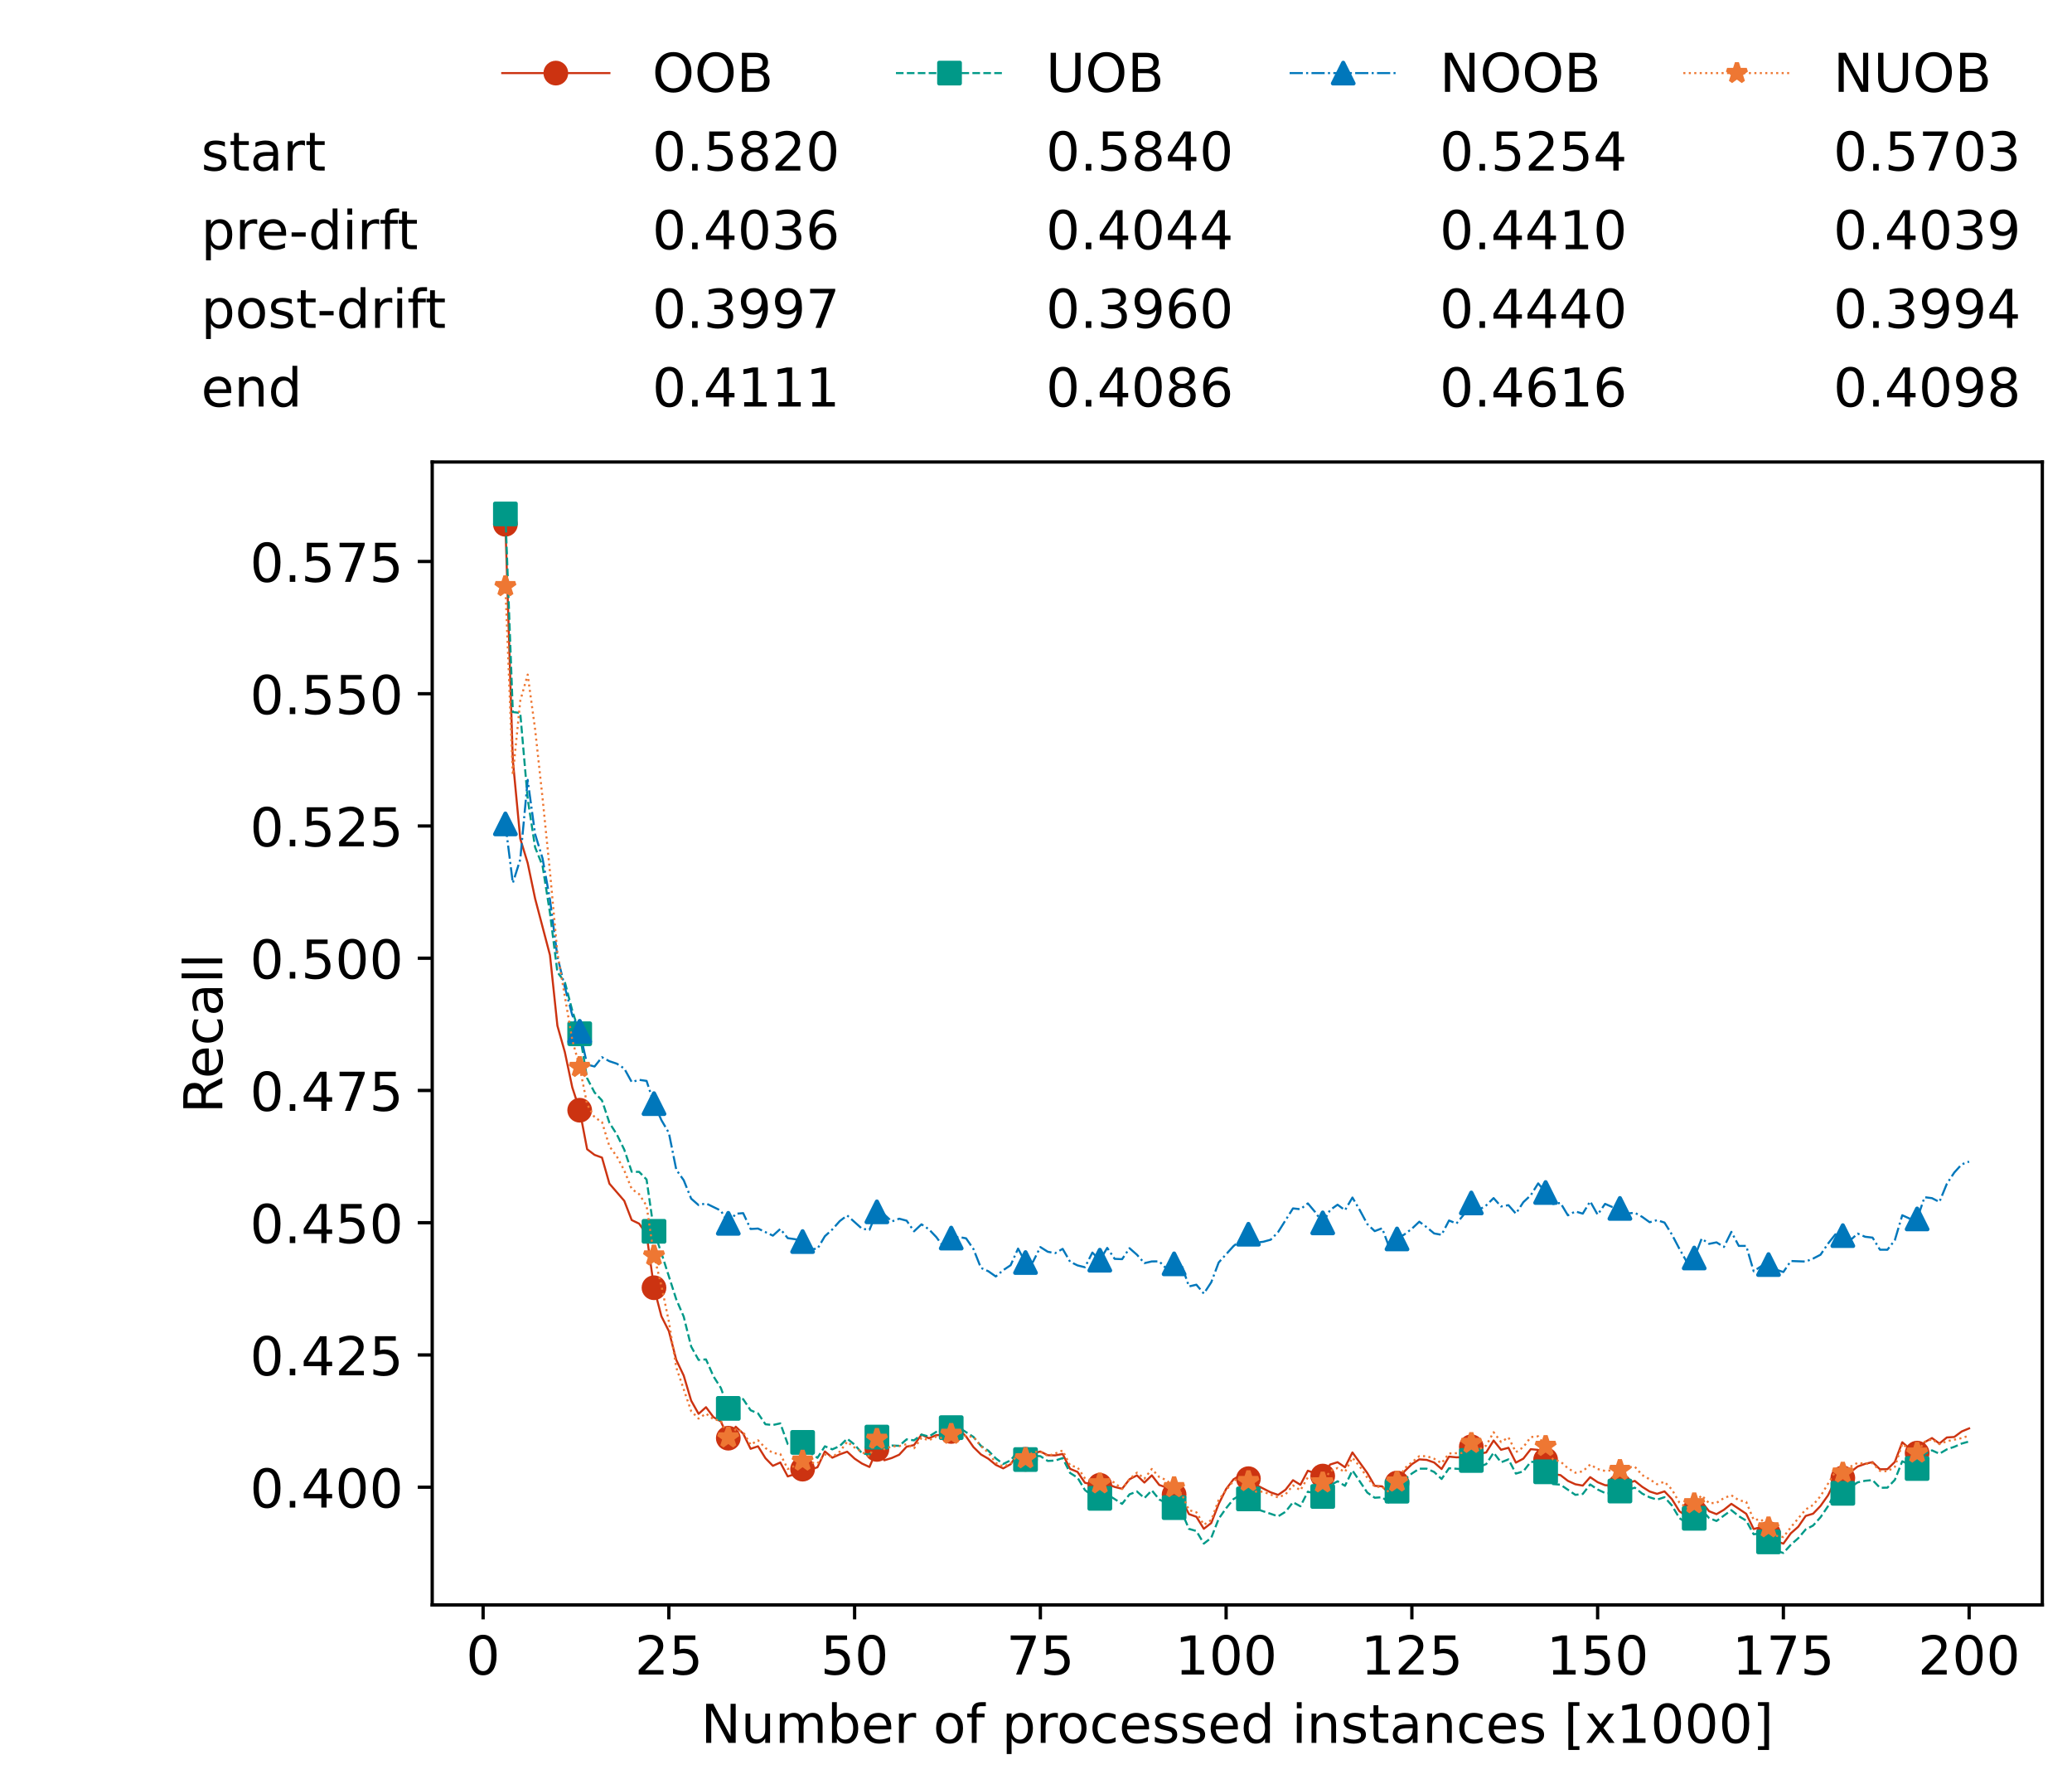 <?xml version="1.0" encoding="utf-8" standalone="no"?>
<!DOCTYPE svg PUBLIC "-//W3C//DTD SVG 1.1//EN"
  "http://www.w3.org/Graphics/SVG/1.1/DTD/svg11.dtd">
<!-- Created with matplotlib (https://matplotlib.org/) -->
<svg height="432.615pt" version="1.1" viewBox="0 0 502.65 432.615" width="502.65pt" xmlns="http://www.w3.org/2000/svg" xmlns:xlink="http://www.w3.org/1999/xlink">
 <defs>
  <style type="text/css">*{stroke-linecap:butt;stroke-linejoin:round;}</style>
 </defs>
 <g id="figure_1">
  <g id="patch_1">
   <path d="M 0 432.615 
L 502.65 432.615 
L 502.65 0 
L 0 0 
z
" style="fill:#ffffff;"/>
  </g>
  <g id="axes_1">
   <g id="patch_2">
    <path d="M 104.85 389.252 
L 495.45 389.252 
L 495.45 112.052 
L 104.85 112.052 
z
" style="fill:#ffffff;"/>
   </g>
   <g id="matplotlib.axis_1">
    <g id="xtick_1">
     <g id="line2d_1">
      <defs>
       <path d="M 0 0 
L 0 3.5 
" id="me3f79d842e" style="stroke:#000000;stroke-width:0.8;"/>
      </defs>
      <g>
       <use style="stroke:#000000;stroke-width:0.8;" x="117.197" xlink:href="#me3f79d842e" y="389.252"/>
      </g>
     </g>
     <g id="text_1">
      <!-- 0 -->
      <g transform="translate(113.061 406.13)scale(0.13 -0.13)">
       <defs>
        <path d="M 31.781 66.406 
Q 24.172 66.406 20.328 58.906 
Q 16.5 51.422 16.5 36.375 
Q 16.5 21.391 20.328 13.891 
Q 24.172 6.391 31.781 6.391 
Q 39.453 6.391 43.281 13.891 
Q 47.125 21.391 47.125 36.375 
Q 47.125 51.422 43.281 58.906 
Q 39.453 66.406 31.781 66.406 
z
M 31.781 74.219 
Q 44.047 74.219 50.516 64.516 
Q 56.984 54.828 56.984 36.375 
Q 56.984 17.969 50.516 8.266 
Q 44.047 -1.422 31.781 -1.422 
Q 19.531 -1.422 13.062 8.266 
Q 6.594 17.969 6.594 36.375 
Q 6.594 54.828 13.062 64.516 
Q 19.531 74.219 31.781 74.219 
z
" id="DejaVuSans-48"/>
       </defs>
       <use xlink:href="#DejaVuSans-48"/>
      </g>
     </g>
    </g>
    <g id="xtick_2">
     <g id="line2d_2">
      <g>
       <use style="stroke:#000000;stroke-width:0.8;" x="162.259" xlink:href="#me3f79d842e" y="389.252"/>
      </g>
     </g>
     <g id="text_2">
      <!-- 25 -->
      <g transform="translate(153.988 406.13)scale(0.13 -0.13)">
       <defs>
        <path d="M 19.188 8.297 
L 53.609 8.297 
L 53.609 0 
L 7.328 0 
L 7.328 8.297 
Q 12.938 14.109 22.625 23.891 
Q 32.328 33.688 34.812 36.531 
Q 39.547 41.844 41.422 45.531 
Q 43.312 49.219 43.312 52.781 
Q 43.312 58.594 39.234 62.25 
Q 35.156 65.922 28.609 65.922 
Q 23.969 65.922 18.812 64.312 
Q 13.672 62.703 7.812 59.422 
L 7.812 69.391 
Q 13.766 71.781 18.938 73 
Q 24.125 74.219 28.422 74.219 
Q 39.75 74.219 46.484 68.547 
Q 53.219 62.891 53.219 53.422 
Q 53.219 48.922 51.531 44.891 
Q 49.859 40.875 45.406 35.406 
Q 44.188 33.984 37.641 27.219 
Q 31.109 20.453 19.188 8.297 
z
" id="DejaVuSans-50"/>
        <path d="M 10.797 72.906 
L 49.516 72.906 
L 49.516 64.594 
L 19.828 64.594 
L 19.828 46.734 
Q 21.969 47.469 24.109 47.828 
Q 26.266 48.188 28.422 48.188 
Q 40.625 48.188 47.75 41.5 
Q 54.891 34.812 54.891 23.391 
Q 54.891 11.625 47.562 5.094 
Q 40.234 -1.422 26.906 -1.422 
Q 22.312 -1.422 17.547 -0.641 
Q 12.797 0.141 7.719 1.703 
L 7.719 11.625 
Q 12.109 9.234 16.797 8.062 
Q 21.484 6.891 26.703 6.891 
Q 35.156 6.891 40.078 11.328 
Q 45.016 15.766 45.016 23.391 
Q 45.016 31 40.078 35.438 
Q 35.156 39.891 26.703 39.891 
Q 22.75 39.891 18.812 39.016 
Q 14.891 38.141 10.797 36.281 
z
" id="DejaVuSans-53"/>
       </defs>
       <use xlink:href="#DejaVuSans-50"/>
       <use x="63.623" xlink:href="#DejaVuSans-53"/>
      </g>
     </g>
    </g>
    <g id="xtick_3">
     <g id="line2d_3">
      <g>
       <use style="stroke:#000000;stroke-width:0.8;" x="207.322" xlink:href="#me3f79d842e" y="389.252"/>
      </g>
     </g>
     <g id="text_3">
      <!-- 50 -->
      <g transform="translate(199.05 406.13)scale(0.13 -0.13)">
       <use xlink:href="#DejaVuSans-53"/>
       <use x="63.623" xlink:href="#DejaVuSans-48"/>
      </g>
     </g>
    </g>
    <g id="xtick_4">
     <g id="line2d_4">
      <g>
       <use style="stroke:#000000;stroke-width:0.8;" x="252.384" xlink:href="#me3f79d842e" y="389.252"/>
      </g>
     </g>
     <g id="text_4">
      <!-- 75 -->
      <g transform="translate(244.113 406.13)scale(0.13 -0.13)">
       <defs>
        <path d="M 8.203 72.906 
L 55.078 72.906 
L 55.078 68.703 
L 28.609 0 
L 18.312 0 
L 43.219 64.594 
L 8.203 64.594 
z
" id="DejaVuSans-55"/>
       </defs>
       <use xlink:href="#DejaVuSans-55"/>
       <use x="63.623" xlink:href="#DejaVuSans-53"/>
      </g>
     </g>
    </g>
    <g id="xtick_5">
     <g id="line2d_5">
      <g>
       <use style="stroke:#000000;stroke-width:0.8;" x="297.446" xlink:href="#me3f79d842e" y="389.252"/>
      </g>
     </g>
     <g id="text_5">
      <!-- 100 -->
      <g transform="translate(285.039 406.13)scale(0.13 -0.13)">
       <defs>
        <path d="M 12.406 8.297 
L 28.516 8.297 
L 28.516 63.922 
L 10.984 60.406 
L 10.984 69.391 
L 28.422 72.906 
L 38.281 72.906 
L 38.281 8.297 
L 54.391 8.297 
L 54.391 0 
L 12.406 0 
z
" id="DejaVuSans-49"/>
       </defs>
       <use xlink:href="#DejaVuSans-49"/>
       <use x="63.623" xlink:href="#DejaVuSans-48"/>
       <use x="127.246" xlink:href="#DejaVuSans-48"/>
      </g>
     </g>
    </g>
    <g id="xtick_6">
     <g id="line2d_6">
      <g>
       <use style="stroke:#000000;stroke-width:0.8;" x="342.509" xlink:href="#me3f79d842e" y="389.252"/>
      </g>
     </g>
     <g id="text_6">
      <!-- 125 -->
      <g transform="translate(330.102 406.13)scale(0.13 -0.13)">
       <use xlink:href="#DejaVuSans-49"/>
       <use x="63.623" xlink:href="#DejaVuSans-50"/>
       <use x="127.246" xlink:href="#DejaVuSans-53"/>
      </g>
     </g>
    </g>
    <g id="xtick_7">
     <g id="line2d_7">
      <g>
       <use style="stroke:#000000;stroke-width:0.8;" x="387.571" xlink:href="#me3f79d842e" y="389.252"/>
      </g>
     </g>
     <g id="text_7">
      <!-- 150 -->
      <g transform="translate(375.164 406.13)scale(0.13 -0.13)">
       <use xlink:href="#DejaVuSans-49"/>
       <use x="63.623" xlink:href="#DejaVuSans-53"/>
       <use x="127.246" xlink:href="#DejaVuSans-48"/>
      </g>
     </g>
    </g>
    <g id="xtick_8">
     <g id="line2d_8">
      <g>
       <use style="stroke:#000000;stroke-width:0.8;" x="432.633" xlink:href="#me3f79d842e" y="389.252"/>
      </g>
     </g>
     <g id="text_8">
      <!-- 175 -->
      <g transform="translate(420.226 406.13)scale(0.13 -0.13)">
       <use xlink:href="#DejaVuSans-49"/>
       <use x="63.623" xlink:href="#DejaVuSans-55"/>
       <use x="127.246" xlink:href="#DejaVuSans-53"/>
      </g>
     </g>
    </g>
    <g id="xtick_9">
     <g id="line2d_9">
      <g>
       <use style="stroke:#000000;stroke-width:0.8;" x="477.695" xlink:href="#me3f79d842e" y="389.252"/>
      </g>
     </g>
     <g id="text_9">
      <!-- 200 -->
      <g transform="translate(465.289 406.13)scale(0.13 -0.13)">
       <use xlink:href="#DejaVuSans-50"/>
       <use x="63.623" xlink:href="#DejaVuSans-48"/>
       <use x="127.246" xlink:href="#DejaVuSans-48"/>
      </g>
     </g>
    </g>
    <g id="text_10">
     <!-- Number of processed instances [x1000] -->
     <g transform="translate(170.025 422.711)scale(0.13 -0.13)">
      <defs>
       <path d="M 9.812 72.906 
L 23.094 72.906 
L 55.422 11.922 
L 55.422 72.906 
L 64.984 72.906 
L 64.984 0 
L 51.703 0 
L 19.391 60.984 
L 19.391 0 
L 9.812 0 
z
" id="DejaVuSans-78"/>
       <path d="M 8.5 21.578 
L 8.5 54.688 
L 17.484 54.688 
L 17.484 21.922 
Q 17.484 14.156 20.5 10.266 
Q 23.531 6.391 29.594 6.391 
Q 36.859 6.391 41.078 11.031 
Q 45.312 15.672 45.312 23.688 
L 45.312 54.688 
L 54.297 54.688 
L 54.297 0 
L 45.312 0 
L 45.312 8.406 
Q 42.047 3.422 37.719 1 
Q 33.406 -1.422 27.688 -1.422 
Q 18.266 -1.422 13.375 4.438 
Q 8.5 10.297 8.5 21.578 
z
M 31.109 56 
z
" id="DejaVuSans-117"/>
       <path d="M 52 44.188 
Q 55.375 50.25 60.062 53.125 
Q 64.75 56 71.094 56 
Q 79.641 56 84.281 50.016 
Q 88.922 44.047 88.922 33.016 
L 88.922 0 
L 79.891 0 
L 79.891 32.719 
Q 79.891 40.578 77.094 44.375 
Q 74.312 48.188 68.609 48.188 
Q 61.625 48.188 57.562 43.547 
Q 53.516 38.922 53.516 30.906 
L 53.516 0 
L 44.484 0 
L 44.484 32.719 
Q 44.484 40.625 41.703 44.406 
Q 38.922 48.188 33.109 48.188 
Q 26.219 48.188 22.156 43.531 
Q 18.109 38.875 18.109 30.906 
L 18.109 0 
L 9.078 0 
L 9.078 54.688 
L 18.109 54.688 
L 18.109 46.188 
Q 21.188 51.219 25.484 53.609 
Q 29.781 56 35.688 56 
Q 41.656 56 45.828 52.969 
Q 50 49.953 52 44.188 
z
" id="DejaVuSans-109"/>
       <path d="M 48.688 27.297 
Q 48.688 37.203 44.609 42.844 
Q 40.531 48.484 33.406 48.484 
Q 26.266 48.484 22.188 42.844 
Q 18.109 37.203 18.109 27.297 
Q 18.109 17.391 22.188 11.75 
Q 26.266 6.109 33.406 6.109 
Q 40.531 6.109 44.609 11.75 
Q 48.688 17.391 48.688 27.297 
z
M 18.109 46.391 
Q 20.953 51.266 25.266 53.625 
Q 29.594 56 35.594 56 
Q 45.562 56 51.781 48.094 
Q 58.016 40.188 58.016 27.297 
Q 58.016 14.406 51.781 6.484 
Q 45.562 -1.422 35.594 -1.422 
Q 29.594 -1.422 25.266 0.953 
Q 20.953 3.328 18.109 8.203 
L 18.109 0 
L 9.078 0 
L 9.078 75.984 
L 18.109 75.984 
z
" id="DejaVuSans-98"/>
       <path d="M 56.203 29.594 
L 56.203 25.203 
L 14.891 25.203 
Q 15.484 15.922 20.484 11.062 
Q 25.484 6.203 34.422 6.203 
Q 39.594 6.203 44.453 7.469 
Q 49.312 8.734 54.109 11.281 
L 54.109 2.781 
Q 49.266 0.734 44.188 -0.344 
Q 39.109 -1.422 33.891 -1.422 
Q 20.797 -1.422 13.156 6.188 
Q 5.516 13.812 5.516 26.812 
Q 5.516 40.234 12.766 48.109 
Q 20.016 56 32.328 56 
Q 43.359 56 49.781 48.891 
Q 56.203 41.797 56.203 29.594 
z
M 47.219 32.234 
Q 47.125 39.594 43.094 43.984 
Q 39.062 48.391 32.422 48.391 
Q 24.906 48.391 20.391 44.141 
Q 15.875 39.891 15.188 32.172 
z
" id="DejaVuSans-101"/>
       <path d="M 41.109 46.297 
Q 39.594 47.172 37.812 47.578 
Q 36.031 48 33.891 48 
Q 26.266 48 22.188 43.047 
Q 18.109 38.094 18.109 28.812 
L 18.109 0 
L 9.078 0 
L 9.078 54.688 
L 18.109 54.688 
L 18.109 46.188 
Q 20.953 51.172 25.484 53.578 
Q 30.031 56 36.531 56 
Q 37.453 56 38.578 55.875 
Q 39.703 55.766 41.062 55.516 
z
" id="DejaVuSans-114"/>
       <path id="DejaVuSans-32"/>
       <path d="M 30.609 48.391 
Q 23.391 48.391 19.188 42.75 
Q 14.984 37.109 14.984 27.297 
Q 14.984 17.484 19.156 11.844 
Q 23.344 6.203 30.609 6.203 
Q 37.797 6.203 41.984 11.859 
Q 46.188 17.531 46.188 27.297 
Q 46.188 37.016 41.984 42.703 
Q 37.797 48.391 30.609 48.391 
z
M 30.609 56 
Q 42.328 56 49.016 48.375 
Q 55.719 40.766 55.719 27.297 
Q 55.719 13.875 49.016 6.219 
Q 42.328 -1.422 30.609 -1.422 
Q 18.844 -1.422 12.172 6.219 
Q 5.516 13.875 5.516 27.297 
Q 5.516 40.766 12.172 48.375 
Q 18.844 56 30.609 56 
z
" id="DejaVuSans-111"/>
       <path d="M 37.109 75.984 
L 37.109 68.5 
L 28.516 68.5 
Q 23.688 68.5 21.797 66.547 
Q 19.922 64.594 19.922 59.516 
L 19.922 54.688 
L 34.719 54.688 
L 34.719 47.703 
L 19.922 47.703 
L 19.922 0 
L 10.891 0 
L 10.891 47.703 
L 2.297 47.703 
L 2.297 54.688 
L 10.891 54.688 
L 10.891 58.5 
Q 10.891 67.625 15.141 71.797 
Q 19.391 75.984 28.609 75.984 
z
" id="DejaVuSans-102"/>
       <path d="M 18.109 8.203 
L 18.109 -20.797 
L 9.078 -20.797 
L 9.078 54.688 
L 18.109 54.688 
L 18.109 46.391 
Q 20.953 51.266 25.266 53.625 
Q 29.594 56 35.594 56 
Q 45.562 56 51.781 48.094 
Q 58.016 40.188 58.016 27.297 
Q 58.016 14.406 51.781 6.484 
Q 45.562 -1.422 35.594 -1.422 
Q 29.594 -1.422 25.266 0.953 
Q 20.953 3.328 18.109 8.203 
z
M 48.688 27.297 
Q 48.688 37.203 44.609 42.844 
Q 40.531 48.484 33.406 48.484 
Q 26.266 48.484 22.188 42.844 
Q 18.109 37.203 18.109 27.297 
Q 18.109 17.391 22.188 11.75 
Q 26.266 6.109 33.406 6.109 
Q 40.531 6.109 44.609 11.75 
Q 48.688 17.391 48.688 27.297 
z
" id="DejaVuSans-112"/>
       <path d="M 48.781 52.594 
L 48.781 44.188 
Q 44.969 46.297 41.141 47.344 
Q 37.312 48.391 33.406 48.391 
Q 24.656 48.391 19.812 42.844 
Q 14.984 37.312 14.984 27.297 
Q 14.984 17.281 19.812 11.734 
Q 24.656 6.203 33.406 6.203 
Q 37.312 6.203 41.141 7.25 
Q 44.969 8.297 48.781 10.406 
L 48.781 2.094 
Q 45.016 0.344 40.984 -0.531 
Q 36.969 -1.422 32.422 -1.422 
Q 20.062 -1.422 12.781 6.344 
Q 5.516 14.109 5.516 27.297 
Q 5.516 40.672 12.859 48.328 
Q 20.219 56 33.016 56 
Q 37.156 56 41.109 55.141 
Q 45.062 54.297 48.781 52.594 
z
" id="DejaVuSans-99"/>
       <path d="M 44.281 53.078 
L 44.281 44.578 
Q 40.484 46.531 36.375 47.5 
Q 32.281 48.484 27.875 48.484 
Q 21.188 48.484 17.844 46.438 
Q 14.5 44.391 14.5 40.281 
Q 14.5 37.156 16.891 35.375 
Q 19.281 33.594 26.516 31.984 
L 29.594 31.297 
Q 39.156 29.25 43.188 25.516 
Q 47.219 21.781 47.219 15.094 
Q 47.219 7.469 41.188 3.016 
Q 35.156 -1.422 24.609 -1.422 
Q 20.219 -1.422 15.453 -0.562 
Q 10.688 0.297 5.422 2 
L 5.422 11.281 
Q 10.406 8.688 15.234 7.391 
Q 20.062 6.109 24.812 6.109 
Q 31.156 6.109 34.562 8.281 
Q 37.984 10.453 37.984 14.406 
Q 37.984 18.062 35.516 20.016 
Q 33.062 21.969 24.703 23.781 
L 21.578 24.516 
Q 13.234 26.266 9.516 29.906 
Q 5.812 33.547 5.812 39.891 
Q 5.812 47.609 11.281 51.797 
Q 16.75 56 26.812 56 
Q 31.781 56 36.172 55.266 
Q 40.578 54.547 44.281 53.078 
z
" id="DejaVuSans-115"/>
       <path d="M 45.406 46.391 
L 45.406 75.984 
L 54.391 75.984 
L 54.391 0 
L 45.406 0 
L 45.406 8.203 
Q 42.578 3.328 38.25 0.953 
Q 33.938 -1.422 27.875 -1.422 
Q 17.969 -1.422 11.734 6.484 
Q 5.516 14.406 5.516 27.297 
Q 5.516 40.188 11.734 48.094 
Q 17.969 56 27.875 56 
Q 33.938 56 38.25 53.625 
Q 42.578 51.266 45.406 46.391 
z
M 14.797 27.297 
Q 14.797 17.391 18.875 11.75 
Q 22.953 6.109 30.078 6.109 
Q 37.203 6.109 41.297 11.75 
Q 45.406 17.391 45.406 27.297 
Q 45.406 37.203 41.297 42.844 
Q 37.203 48.484 30.078 48.484 
Q 22.953 48.484 18.875 42.844 
Q 14.797 37.203 14.797 27.297 
z
" id="DejaVuSans-100"/>
       <path d="M 9.422 54.688 
L 18.406 54.688 
L 18.406 0 
L 9.422 0 
z
M 9.422 75.984 
L 18.406 75.984 
L 18.406 64.594 
L 9.422 64.594 
z
" id="DejaVuSans-105"/>
       <path d="M 54.891 33.016 
L 54.891 0 
L 45.906 0 
L 45.906 32.719 
Q 45.906 40.484 42.875 44.328 
Q 39.844 48.188 33.797 48.188 
Q 26.516 48.188 22.312 43.547 
Q 18.109 38.922 18.109 30.906 
L 18.109 0 
L 9.078 0 
L 9.078 54.688 
L 18.109 54.688 
L 18.109 46.188 
Q 21.344 51.125 25.703 53.562 
Q 30.078 56 35.797 56 
Q 45.219 56 50.047 50.172 
Q 54.891 44.344 54.891 33.016 
z
" id="DejaVuSans-110"/>
       <path d="M 18.312 70.219 
L 18.312 54.688 
L 36.812 54.688 
L 36.812 47.703 
L 18.312 47.703 
L 18.312 18.016 
Q 18.312 11.328 20.141 9.422 
Q 21.969 7.516 27.594 7.516 
L 36.812 7.516 
L 36.812 0 
L 27.594 0 
Q 17.188 0 13.234 3.875 
Q 9.281 7.766 9.281 18.016 
L 9.281 47.703 
L 2.688 47.703 
L 2.688 54.688 
L 9.281 54.688 
L 9.281 70.219 
z
" id="DejaVuSans-116"/>
       <path d="M 34.281 27.484 
Q 23.391 27.484 19.188 25 
Q 14.984 22.516 14.984 16.5 
Q 14.984 11.719 18.141 8.906 
Q 21.297 6.109 26.703 6.109 
Q 34.188 6.109 38.703 11.406 
Q 43.219 16.703 43.219 25.484 
L 43.219 27.484 
z
M 52.203 31.203 
L 52.203 0 
L 43.219 0 
L 43.219 8.297 
Q 40.141 3.328 35.547 0.953 
Q 30.953 -1.422 24.312 -1.422 
Q 15.922 -1.422 10.953 3.297 
Q 6 8.016 6 15.922 
Q 6 25.141 12.172 29.828 
Q 18.359 34.516 30.609 34.516 
L 43.219 34.516 
L 43.219 35.406 
Q 43.219 41.609 39.141 45 
Q 35.062 48.391 27.688 48.391 
Q 23 48.391 18.547 47.266 
Q 14.109 46.141 10.016 43.891 
L 10.016 52.203 
Q 14.938 54.109 19.578 55.047 
Q 24.219 56 28.609 56 
Q 40.484 56 46.344 49.844 
Q 52.203 43.703 52.203 31.203 
z
" id="DejaVuSans-97"/>
       <path d="M 8.594 75.984 
L 29.297 75.984 
L 29.297 69 
L 17.578 69 
L 17.578 -6.203 
L 29.297 -6.203 
L 29.297 -13.188 
L 8.594 -13.188 
z
" id="DejaVuSans-91"/>
       <path d="M 54.891 54.688 
L 35.109 28.078 
L 55.906 0 
L 45.312 0 
L 29.391 21.484 
L 13.484 0 
L 2.875 0 
L 24.125 28.609 
L 4.688 54.688 
L 15.281 54.688 
L 29.781 35.203 
L 44.281 54.688 
z
" id="DejaVuSans-120"/>
       <path d="M 30.422 75.984 
L 30.422 -13.188 
L 9.719 -13.188 
L 9.719 -6.203 
L 21.391 -6.203 
L 21.391 69 
L 9.719 69 
L 9.719 75.984 
z
" id="DejaVuSans-93"/>
      </defs>
      <use xlink:href="#DejaVuSans-78"/>
      <use x="74.805" xlink:href="#DejaVuSans-117"/>
      <use x="138.184" xlink:href="#DejaVuSans-109"/>
      <use x="235.596" xlink:href="#DejaVuSans-98"/>
      <use x="299.072" xlink:href="#DejaVuSans-101"/>
      <use x="360.596" xlink:href="#DejaVuSans-114"/>
      <use x="401.709" xlink:href="#DejaVuSans-32"/>
      <use x="433.496" xlink:href="#DejaVuSans-111"/>
      <use x="494.678" xlink:href="#DejaVuSans-102"/>
      <use x="529.883" xlink:href="#DejaVuSans-32"/>
      <use x="561.67" xlink:href="#DejaVuSans-112"/>
      <use x="625.146" xlink:href="#DejaVuSans-114"/>
      <use x="664.01" xlink:href="#DejaVuSans-111"/>
      <use x="725.191" xlink:href="#DejaVuSans-99"/>
      <use x="780.172" xlink:href="#DejaVuSans-101"/>
      <use x="841.695" xlink:href="#DejaVuSans-115"/>
      <use x="893.795" xlink:href="#DejaVuSans-115"/>
      <use x="945.895" xlink:href="#DejaVuSans-101"/>
      <use x="1007.418" xlink:href="#DejaVuSans-100"/>
      <use x="1070.895" xlink:href="#DejaVuSans-32"/>
      <use x="1102.682" xlink:href="#DejaVuSans-105"/>
      <use x="1130.465" xlink:href="#DejaVuSans-110"/>
      <use x="1193.844" xlink:href="#DejaVuSans-115"/>
      <use x="1245.943" xlink:href="#DejaVuSans-116"/>
      <use x="1285.152" xlink:href="#DejaVuSans-97"/>
      <use x="1346.432" xlink:href="#DejaVuSans-110"/>
      <use x="1409.811" xlink:href="#DejaVuSans-99"/>
      <use x="1464.791" xlink:href="#DejaVuSans-101"/>
      <use x="1526.314" xlink:href="#DejaVuSans-115"/>
      <use x="1578.414" xlink:href="#DejaVuSans-32"/>
      <use x="1610.201" xlink:href="#DejaVuSans-91"/>
      <use x="1649.215" xlink:href="#DejaVuSans-120"/>
      <use x="1708.395" xlink:href="#DejaVuSans-49"/>
      <use x="1772.018" xlink:href="#DejaVuSans-48"/>
      <use x="1835.641" xlink:href="#DejaVuSans-48"/>
      <use x="1899.264" xlink:href="#DejaVuSans-48"/>
      <use x="1962.887" xlink:href="#DejaVuSans-93"/>
     </g>
    </g>
   </g>
   <g id="matplotlib.axis_2">
    <g id="ytick_1">
     <g id="line2d_10">
      <defs>
       <path d="M 0 0 
L -3.5 0 
" id="mb95ce81d77" style="stroke:#000000;stroke-width:0.8;"/>
      </defs>
      <g>
       <use style="stroke:#000000;stroke-width:0.8;" x="104.85" xlink:href="#mb95ce81d77" y="360.697"/>
      </g>
     </g>
     <g id="text_11">
      <!-- 0.400 -->
      <g transform="translate(60.633 365.636)scale(0.13 -0.13)">
       <defs>
        <path d="M 10.688 12.406 
L 21 12.406 
L 21 0 
L 10.688 0 
z
" id="DejaVuSans-46"/>
        <path d="M 37.797 64.312 
L 12.891 25.391 
L 37.797 25.391 
z
M 35.203 72.906 
L 47.609 72.906 
L 47.609 25.391 
L 58.016 25.391 
L 58.016 17.188 
L 47.609 17.188 
L 47.609 0 
L 37.797 0 
L 37.797 17.188 
L 4.891 17.188 
L 4.891 26.703 
z
" id="DejaVuSans-52"/>
       </defs>
       <use xlink:href="#DejaVuSans-48"/>
       <use x="63.623" xlink:href="#DejaVuSans-46"/>
       <use x="95.41" xlink:href="#DejaVuSans-52"/>
       <use x="159.033" xlink:href="#DejaVuSans-48"/>
       <use x="222.656" xlink:href="#DejaVuSans-48"/>
      </g>
     </g>
    </g>
    <g id="ytick_2">
     <g id="line2d_11">
      <g>
       <use style="stroke:#000000;stroke-width:0.8;" x="104.85" xlink:href="#mb95ce81d77" y="328.623"/>
      </g>
     </g>
     <g id="text_12">
      <!-- 0.425 -->
      <g transform="translate(60.633 333.562)scale(0.13 -0.13)">
       <use xlink:href="#DejaVuSans-48"/>
       <use x="63.623" xlink:href="#DejaVuSans-46"/>
       <use x="95.41" xlink:href="#DejaVuSans-52"/>
       <use x="159.033" xlink:href="#DejaVuSans-50"/>
       <use x="222.656" xlink:href="#DejaVuSans-53"/>
      </g>
     </g>
    </g>
    <g id="ytick_3">
     <g id="line2d_12">
      <g>
       <use style="stroke:#000000;stroke-width:0.8;" x="104.85" xlink:href="#mb95ce81d77" y="296.549"/>
      </g>
     </g>
     <g id="text_13">
      <!-- 0.450 -->
      <g transform="translate(60.633 301.488)scale(0.13 -0.13)">
       <use xlink:href="#DejaVuSans-48"/>
       <use x="63.623" xlink:href="#DejaVuSans-46"/>
       <use x="95.41" xlink:href="#DejaVuSans-52"/>
       <use x="159.033" xlink:href="#DejaVuSans-53"/>
       <use x="222.656" xlink:href="#DejaVuSans-48"/>
      </g>
     </g>
    </g>
    <g id="ytick_4">
     <g id="line2d_13">
      <g>
       <use style="stroke:#000000;stroke-width:0.8;" x="104.85" xlink:href="#mb95ce81d77" y="264.475"/>
      </g>
     </g>
     <g id="text_14">
      <!-- 0.475 -->
      <g transform="translate(60.633 269.414)scale(0.13 -0.13)">
       <use xlink:href="#DejaVuSans-48"/>
       <use x="63.623" xlink:href="#DejaVuSans-46"/>
       <use x="95.41" xlink:href="#DejaVuSans-52"/>
       <use x="159.033" xlink:href="#DejaVuSans-55"/>
       <use x="222.656" xlink:href="#DejaVuSans-53"/>
      </g>
     </g>
    </g>
    <g id="ytick_5">
     <g id="line2d_14">
      <g>
       <use style="stroke:#000000;stroke-width:0.8;" x="104.85" xlink:href="#mb95ce81d77" y="232.401"/>
      </g>
     </g>
     <g id="text_15">
      <!-- 0.500 -->
      <g transform="translate(60.633 237.34)scale(0.13 -0.13)">
       <use xlink:href="#DejaVuSans-48"/>
       <use x="63.623" xlink:href="#DejaVuSans-46"/>
       <use x="95.41" xlink:href="#DejaVuSans-53"/>
       <use x="159.033" xlink:href="#DejaVuSans-48"/>
       <use x="222.656" xlink:href="#DejaVuSans-48"/>
      </g>
     </g>
    </g>
    <g id="ytick_6">
     <g id="line2d_15">
      <g>
       <use style="stroke:#000000;stroke-width:0.8;" x="104.85" xlink:href="#mb95ce81d77" y="200.327"/>
      </g>
     </g>
     <g id="text_16">
      <!-- 0.525 -->
      <g transform="translate(60.633 205.266)scale(0.13 -0.13)">
       <use xlink:href="#DejaVuSans-48"/>
       <use x="63.623" xlink:href="#DejaVuSans-46"/>
       <use x="95.41" xlink:href="#DejaVuSans-53"/>
       <use x="159.033" xlink:href="#DejaVuSans-50"/>
       <use x="222.656" xlink:href="#DejaVuSans-53"/>
      </g>
     </g>
    </g>
    <g id="ytick_7">
     <g id="line2d_16">
      <g>
       <use style="stroke:#000000;stroke-width:0.8;" x="104.85" xlink:href="#mb95ce81d77" y="168.253"/>
      </g>
     </g>
     <g id="text_17">
      <!-- 0.550 -->
      <g transform="translate(60.633 173.192)scale(0.13 -0.13)">
       <use xlink:href="#DejaVuSans-48"/>
       <use x="63.623" xlink:href="#DejaVuSans-46"/>
       <use x="95.41" xlink:href="#DejaVuSans-53"/>
       <use x="159.033" xlink:href="#DejaVuSans-53"/>
       <use x="222.656" xlink:href="#DejaVuSans-48"/>
      </g>
     </g>
    </g>
    <g id="ytick_8">
     <g id="line2d_17">
      <g>
       <use style="stroke:#000000;stroke-width:0.8;" x="104.85" xlink:href="#mb95ce81d77" y="136.178"/>
      </g>
     </g>
     <g id="text_18">
      <!-- 0.575 -->
      <g transform="translate(60.633 141.117)scale(0.13 -0.13)">
       <use xlink:href="#DejaVuSans-48"/>
       <use x="63.623" xlink:href="#DejaVuSans-46"/>
       <use x="95.41" xlink:href="#DejaVuSans-53"/>
       <use x="159.033" xlink:href="#DejaVuSans-55"/>
       <use x="222.656" xlink:href="#DejaVuSans-53"/>
      </g>
     </g>
    </g>
    <g id="text_19">
     <!-- Recall -->
     <g transform="translate(53.93 270.044)rotate(-90)scale(0.13 -0.13)">
      <defs>
       <path d="M 44.391 34.188 
Q 47.562 33.109 50.562 29.594 
Q 53.562 26.078 56.594 19.922 
L 66.609 0 
L 56 0 
L 46.688 18.703 
Q 43.062 26.031 39.672 28.422 
Q 36.281 30.812 30.422 30.812 
L 19.672 30.812 
L 19.672 0 
L 9.812 0 
L 9.812 72.906 
L 32.078 72.906 
Q 44.578 72.906 50.734 67.672 
Q 56.891 62.453 56.891 51.906 
Q 56.891 45.016 53.688 40.469 
Q 50.484 35.938 44.391 34.188 
z
M 19.672 64.797 
L 19.672 38.922 
L 32.078 38.922 
Q 39.203 38.922 42.844 42.219 
Q 46.484 45.516 46.484 51.906 
Q 46.484 58.297 42.844 61.547 
Q 39.203 64.797 32.078 64.797 
z
" id="DejaVuSans-82"/>
       <path d="M 9.422 75.984 
L 18.406 75.984 
L 18.406 0 
L 9.422 0 
z
" id="DejaVuSans-108"/>
      </defs>
      <use xlink:href="#DejaVuSans-82"/>
      <use x="64.982" xlink:href="#DejaVuSans-101"/>
      <use x="126.506" xlink:href="#DejaVuSans-99"/>
      <use x="181.486" xlink:href="#DejaVuSans-97"/>
      <use x="242.766" xlink:href="#DejaVuSans-108"/>
      <use x="270.549" xlink:href="#DejaVuSans-108"/>
     </g>
    </g>
   </g>
   <g id="line2d_18"/>
   <g id="line2d_19"/>
   <g id="line2d_20"/>
   <g id="line2d_21"/>
   <g id="line2d_22"/>
   <g id="line2d_23">
    <path clip-path="url(#p4012dbdd10)" d="M 122.605 127.158 
L 124.407 184.315 
L 126.21 203.404 
L 128.012 209.323 
L 129.815 217.948 
L 133.419 231.652 
L 135.222 248.774 
L 137.024 255.162 
L 138.827 263.716 
L 140.629 269.266 
L 142.432 278.728 
L 144.234 280.099 
L 146.037 280.752 
L 147.839 287.078 
L 151.444 291.246 
L 153.247 295.913 
L 155.049 296.774 
L 156.852 299.353 
L 158.654 312.321 
L 160.457 319.25 
L 162.259 322.832 
L 164.062 329.835 
L 165.864 333.631 
L 167.667 339.694 
L 169.469 342.903 
L 171.272 341.295 
L 173.074 343.705 
L 174.877 344.756 
L 176.679 348.81 
L 178.482 346.028 
L 180.284 347.692 
L 182.087 351.388 
L 183.889 350.776 
L 185.692 353.668 
L 187.494 355.514 
L 189.297 354.705 
L 191.099 358.083 
L 192.902 357.507 
L 194.704 356.319 
L 196.507 356.484 
L 198.309 355.857 
L 200.112 352.025 
L 201.914 353.537 
L 203.717 352.734 
L 205.519 352.083 
L 207.322 353.771 
L 209.124 354.971 
L 210.927 355.792 
L 212.729 351.534 
L 214.532 354.167 
L 216.334 353.616 
L 218.137 352.822 
L 219.939 350.872 
L 221.742 350.479 
L 223.544 347.946 
L 225.347 348.826 
L 227.149 348.067 
L 228.952 348.044 
L 230.754 347.178 
L 232.557 346.609 
L 234.359 348.388 
L 236.162 350.977 
L 237.964 352.748 
L 239.767 353.797 
L 241.569 355.276 
L 243.372 356.131 
L 245.174 355.12 
L 246.976 352.512 
L 248.779 353.929 
L 250.581 352.508 
L 252.384 352.041 
L 254.186 352.947 
L 255.989 352.983 
L 257.791 352.635 
L 259.594 356.246 
L 261.396 356.987 
L 263.199 359.634 
L 265.001 359.994 
L 266.804 360.22 
L 268.606 359.904 
L 270.409 360.636 
L 272.211 361.079 
L 274.014 358.766 
L 275.816 357.83 
L 277.619 359.568 
L 279.421 357.824 
L 281.224 360.152 
L 283.026 360.796 
L 284.829 362.489 
L 286.631 363.737 
L 288.434 367.222 
L 290.236 367.877 
L 292.039 370.784 
L 293.841 369.384 
L 295.644 364.756 
L 297.446 361.14 
L 299.249 358.78 
L 301.051 357.728 
L 302.854 358.631 
L 304.656 360.111 
L 308.261 361.945 
L 310.064 362.564 
L 311.866 361.311 
L 313.669 359.001 
L 315.471 360.112 
L 317.274 356.698 
L 320.879 357.995 
L 322.681 355.195 
L 324.484 354.637 
L 326.286 355.864 
L 328.089 352.265 
L 331.694 357.257 
L 333.496 360.363 
L 335.299 360.493 
L 337.101 362.307 
L 338.904 359.677 
L 340.706 356.848 
L 342.509 355.116 
L 344.311 353.945 
L 346.114 354.076 
L 347.916 354.71 
L 349.719 356.288 
L 351.521 353.284 
L 353.324 353.454 
L 355.126 353.413 
L 356.928 350.893 
L 358.731 352.611 
L 360.533 352.27 
L 362.336 349.371 
L 364.138 351.621 
L 365.941 351.141 
L 367.743 354.73 
L 369.546 353.78 
L 371.348 351.475 
L 373.151 351.647 
L 374.953 354.013 
L 376.756 357.517 
L 378.558 357.768 
L 380.361 359.16 
L 382.163 359.984 
L 383.966 360.309 
L 385.768 358.255 
L 387.571 359.481 
L 389.373 360.214 
L 392.978 360.376 
L 396.583 359.168 
L 398.386 360.601 
L 400.188 361.74 
L 401.991 362.305 
L 403.793 361.711 
L 405.596 363.599 
L 407.398 366.516 
L 409.201 367.765 
L 411.003 366.447 
L 412.806 364.252 
L 414.608 366.527 
L 416.411 367.233 
L 418.213 366.175 
L 420.016 364.73 
L 423.621 367.148 
L 425.423 370.846 
L 427.226 370.347 
L 429.028 371.917 
L 430.831 373.791 
L 432.633 374.379 
L 434.436 371.878 
L 436.238 370.293 
L 438.041 367.668 
L 439.843 367.121 
L 441.646 365.232 
L 443.448 362.695 
L 445.251 358.995 
L 447.053 358.457 
L 450.658 355.68 
L 452.461 355.034 
L 454.263 354.62 
L 456.066 356.35 
L 457.868 356.327 
L 459.671 354.574 
L 461.473 349.798 
L 463.276 351.362 
L 465.078 352.428 
L 466.881 349.791 
L 468.683 348.779 
L 470.485 350.101 
L 472.288 348.635 
L 474.09 348.513 
L 475.893 347.183 
L 477.695 346.432 
L 477.695 346.432 
" style="fill:none;stroke:#cc3311;stroke-linecap:square;stroke-width:0.5;"/>
    <defs>
     <path d="M 0 2.5 
C 0.663 2.5 1.299 2.237 1.768 1.768 
C 2.237 1.299 2.5 0.663 2.5 0 
C 2.5 -0.663 2.237 -1.299 1.768 -1.768 
C 1.299 -2.237 0.663 -2.5 0 -2.5 
C -0.663 -2.5 -1.299 -2.237 -1.768 -1.768 
C -2.237 -1.299 -2.5 -0.663 -2.5 0 
C -2.5 0.663 -2.237 1.299 -1.768 1.768 
C -1.299 2.237 -0.663 2.5 0 2.5 
z
" id="m30dab293f4" style="stroke:#cc3311;"/>
    </defs>
    <g clip-path="url(#p4012dbdd10)">
     <use style="fill:#cc3311;stroke:#cc3311;" x="122.605" xlink:href="#m30dab293f4" y="127.158"/>
     <use style="fill:#cc3311;stroke:#cc3311;" x="140.629" xlink:href="#m30dab293f4" y="269.266"/>
     <use style="fill:#cc3311;stroke:#cc3311;" x="158.654" xlink:href="#m30dab293f4" y="312.321"/>
     <use style="fill:#cc3311;stroke:#cc3311;" x="176.679" xlink:href="#m30dab293f4" y="348.81"/>
     <use style="fill:#cc3311;stroke:#cc3311;" x="194.704" xlink:href="#m30dab293f4" y="356.319"/>
     <use style="fill:#cc3311;stroke:#cc3311;" x="212.729" xlink:href="#m30dab293f4" y="351.534"/>
     <use style="fill:#cc3311;stroke:#cc3311;" x="230.754" xlink:href="#m30dab293f4" y="347.178"/>
     <use style="fill:#cc3311;stroke:#cc3311;" x="248.779" xlink:href="#m30dab293f4" y="353.929"/>
     <use style="fill:#cc3311;stroke:#cc3311;" x="266.804" xlink:href="#m30dab293f4" y="360.22"/>
     <use style="fill:#cc3311;stroke:#cc3311;" x="284.829" xlink:href="#m30dab293f4" y="362.489"/>
     <use style="fill:#cc3311;stroke:#cc3311;" x="302.854" xlink:href="#m30dab293f4" y="358.631"/>
     <use style="fill:#cc3311;stroke:#cc3311;" x="320.879" xlink:href="#m30dab293f4" y="357.995"/>
     <use style="fill:#cc3311;stroke:#cc3311;" x="338.904" xlink:href="#m30dab293f4" y="359.677"/>
     <use style="fill:#cc3311;stroke:#cc3311;" x="356.928" xlink:href="#m30dab293f4" y="350.893"/>
     <use style="fill:#cc3311;stroke:#cc3311;" x="374.953" xlink:href="#m30dab293f4" y="354.013"/>
     <use style="fill:#cc3311;stroke:#cc3311;" x="392.978" xlink:href="#m30dab293f4" y="360.376"/>
     <use style="fill:#cc3311;stroke:#cc3311;" x="411.003" xlink:href="#m30dab293f4" y="366.447"/>
     <use style="fill:#cc3311;stroke:#cc3311;" x="429.028" xlink:href="#m30dab293f4" y="371.917"/>
     <use style="fill:#cc3311;stroke:#cc3311;" x="447.053" xlink:href="#m30dab293f4" y="358.457"/>
     <use style="fill:#cc3311;stroke:#cc3311;" x="465.078" xlink:href="#m30dab293f4" y="352.428"/>
    </g>
   </g>
   <g id="line2d_24"/>
   <g id="line2d_25"/>
   <g id="line2d_26"/>
   <g id="line2d_27"/>
   <g id="line2d_28">
    <path clip-path="url(#p4012dbdd10)" d="M 122.605 124.652 
L 124.407 172.695 
L 126.21 172.919 
L 128.012 193.779 
L 129.815 205.512 
L 131.617 209.994 
L 133.419 221.432 
L 135.222 235.806 
L 137.024 238.164 
L 138.827 245.085 
L 140.629 250.718 
L 142.432 261.512 
L 144.234 264.966 
L 146.037 266.893 
L 147.839 272.316 
L 149.642 275.145 
L 151.444 278.831 
L 153.247 284.187 
L 155.049 284.22 
L 156.852 286.07 
L 158.654 298.636 
L 160.457 303.929 
L 164.062 315.157 
L 165.864 319.332 
L 167.667 326.578 
L 169.469 329.832 
L 171.272 329.702 
L 173.074 333.795 
L 174.877 336.642 
L 176.679 341.582 
L 178.482 338.928 
L 180.284 339.339 
L 182.087 342.036 
L 183.889 342.794 
L 185.692 345.436 
L 187.494 345.617 
L 189.297 345.217 
L 191.099 350.227 
L 192.902 351.007 
L 194.704 349.83 
L 196.507 352.29 
L 198.309 353.577 
L 200.112 350.777 
L 201.914 351.52 
L 203.717 350.714 
L 205.519 348.929 
L 207.322 350.373 
L 209.124 352.48 
L 210.927 352.797 
L 212.729 348.54 
L 214.532 350.774 
L 216.334 350.589 
L 218.137 350.658 
L 219.939 349.092 
L 221.742 349.333 
L 223.544 347.937 
L 225.347 348.409 
L 227.149 347.268 
L 230.754 346.256 
L 232.557 346.187 
L 236.162 348.506 
L 237.964 350.667 
L 239.767 351.845 
L 241.569 353.702 
L 243.372 355.069 
L 245.174 354.175 
L 246.976 351.941 
L 248.779 353.991 
L 250.581 353.105 
L 252.384 353.163 
L 254.186 354.329 
L 255.989 354.232 
L 257.791 353.634 
L 259.594 357.244 
L 261.396 358.37 
L 263.199 361.387 
L 265.001 362.789 
L 266.804 363.402 
L 268.606 362.414 
L 272.211 364.741 
L 274.014 362.429 
L 275.816 361.735 
L 277.619 363.344 
L 279.421 361.464 
L 281.224 363.674 
L 283.026 364.591 
L 286.631 366.636 
L 288.434 370.805 
L 290.236 371.326 
L 292.039 374.376 
L 293.841 372.976 
L 295.644 368.356 
L 297.446 365.8 
L 299.249 363.578 
L 301.051 362.521 
L 302.854 363.535 
L 304.656 365.935 
L 308.261 367.15 
L 310.064 367.769 
L 311.866 366.652 
L 313.669 364.342 
L 315.471 365.324 
L 317.274 361.782 
L 319.076 362.255 
L 320.879 362.941 
L 322.681 360.266 
L 324.484 359.26 
L 326.286 360.36 
L 328.089 356.63 
L 331.694 362.001 
L 333.496 363.254 
L 335.299 363.135 
L 337.101 364.537 
L 340.706 358.86 
L 342.509 357.378 
L 344.311 356.208 
L 346.114 356.208 
L 347.916 357.003 
L 349.719 358.71 
L 351.521 356.1 
L 355.126 356.344 
L 356.928 354.212 
L 358.731 355.805 
L 360.533 355.098 
L 362.336 352.321 
L 364.138 354.676 
L 365.941 353.946 
L 367.743 357.401 
L 369.546 356.857 
L 371.348 354.544 
L 373.151 354.598 
L 374.953 356.964 
L 376.756 359.947 
L 378.558 360.079 
L 382.163 362.55 
L 383.966 362.335 
L 385.768 360.027 
L 387.571 361.252 
L 389.373 362.112 
L 391.176 362.184 
L 392.978 361.626 
L 394.781 361.375 
L 396.583 360.812 
L 398.386 362.249 
L 400.188 363.147 
L 401.991 363.712 
L 403.793 363.121 
L 405.596 365.135 
L 407.398 368.176 
L 409.201 369.425 
L 411.003 368.234 
L 412.806 366.167 
L 414.608 368.186 
L 416.411 368.893 
L 420.016 366.265 
L 421.818 367.723 
L 423.621 368.807 
L 425.423 372.113 
L 427.226 371.877 
L 430.831 376.064 
L 432.633 376.652 
L 434.436 374.659 
L 436.238 373.07 
L 438.041 370.942 
L 439.843 369.996 
L 441.646 367.981 
L 443.448 365.324 
L 445.251 361.885 
L 447.053 362.173 
L 448.856 360.732 
L 450.658 359.523 
L 452.461 359.141 
L 454.263 358.973 
L 456.066 360.836 
L 457.868 360.811 
L 459.671 358.924 
L 461.473 354.413 
L 463.276 355.208 
L 465.078 356.16 
L 466.881 352.645 
L 468.683 351.762 
L 470.485 352.583 
L 472.288 351.519 
L 474.09 350.902 
L 475.893 350.112 
L 477.695 349.611 
L 477.695 349.611 
" style="fill:none;stroke:#009988;stroke-dasharray:1.85,0.8;stroke-dashoffset:0;stroke-width:0.5;"/>
    <defs>
     <path d="M -2.5 2.5 
L 2.5 2.5 
L 2.5 -2.5 
L -2.5 -2.5 
z
" id="mdf3352b440" style="stroke:#009988;stroke-linejoin:miter;"/>
    </defs>
    <g clip-path="url(#p4012dbdd10)">
     <use style="fill:#009988;stroke:#009988;stroke-linejoin:miter;" x="122.605" xlink:href="#mdf3352b440" y="124.652"/>
     <use style="fill:#009988;stroke:#009988;stroke-linejoin:miter;" x="140.629" xlink:href="#mdf3352b440" y="250.718"/>
     <use style="fill:#009988;stroke:#009988;stroke-linejoin:miter;" x="158.654" xlink:href="#mdf3352b440" y="298.636"/>
     <use style="fill:#009988;stroke:#009988;stroke-linejoin:miter;" x="176.679" xlink:href="#mdf3352b440" y="341.582"/>
     <use style="fill:#009988;stroke:#009988;stroke-linejoin:miter;" x="194.704" xlink:href="#mdf3352b440" y="349.83"/>
     <use style="fill:#009988;stroke:#009988;stroke-linejoin:miter;" x="212.729" xlink:href="#mdf3352b440" y="348.54"/>
     <use style="fill:#009988;stroke:#009988;stroke-linejoin:miter;" x="230.754" xlink:href="#mdf3352b440" y="346.256"/>
     <use style="fill:#009988;stroke:#009988;stroke-linejoin:miter;" x="248.779" xlink:href="#mdf3352b440" y="353.991"/>
     <use style="fill:#009988;stroke:#009988;stroke-linejoin:miter;" x="266.804" xlink:href="#mdf3352b440" y="363.402"/>
     <use style="fill:#009988;stroke:#009988;stroke-linejoin:miter;" x="284.829" xlink:href="#mdf3352b440" y="365.651"/>
     <use style="fill:#009988;stroke:#009988;stroke-linejoin:miter;" x="302.854" xlink:href="#mdf3352b440" y="363.535"/>
     <use style="fill:#009988;stroke:#009988;stroke-linejoin:miter;" x="320.879" xlink:href="#mdf3352b440" y="362.941"/>
     <use style="fill:#009988;stroke:#009988;stroke-linejoin:miter;" x="338.904" xlink:href="#mdf3352b440" y="361.666"/>
     <use style="fill:#009988;stroke:#009988;stroke-linejoin:miter;" x="356.928" xlink:href="#mdf3352b440" y="354.212"/>
     <use style="fill:#009988;stroke:#009988;stroke-linejoin:miter;" x="374.953" xlink:href="#mdf3352b440" y="356.964"/>
     <use style="fill:#009988;stroke:#009988;stroke-linejoin:miter;" x="392.978" xlink:href="#mdf3352b440" y="361.626"/>
     <use style="fill:#009988;stroke:#009988;stroke-linejoin:miter;" x="411.003" xlink:href="#mdf3352b440" y="368.234"/>
     <use style="fill:#009988;stroke:#009988;stroke-linejoin:miter;" x="429.028" xlink:href="#mdf3352b440" y="373.958"/>
     <use style="fill:#009988;stroke:#009988;stroke-linejoin:miter;" x="447.053" xlink:href="#mdf3352b440" y="362.173"/>
     <use style="fill:#009988;stroke:#009988;stroke-linejoin:miter;" x="465.078" xlink:href="#mdf3352b440" y="356.16"/>
    </g>
   </g>
   <g id="line2d_29"/>
   <g id="line2d_30"/>
   <g id="line2d_31"/>
   <g id="line2d_32"/>
   <g id="line2d_33">
    <path clip-path="url(#p4012dbdd10)" d="M 122.605 199.826 
L 124.407 214.169 
L 126.21 208.44 
L 128.012 189.144 
L 129.815 202.305 
L 131.617 208.194 
L 133.419 218.173 
L 135.222 232.026 
L 137.024 239.411 
L 138.827 246.208 
L 140.629 250.129 
L 142.432 258.186 
L 144.234 258.67 
L 146.037 256.407 
L 147.839 257.381 
L 149.642 257.982 
L 151.444 259.156 
L 153.247 262.431 
L 155.049 261.901 
L 156.852 262.153 
L 158.654 267.668 
L 160.457 271.681 
L 162.259 274.756 
L 164.062 283.706 
L 165.864 286.241 
L 167.667 290.705 
L 169.469 292.281 
L 171.272 291.864 
L 174.877 293.622 
L 176.679 296.695 
L 178.482 294.376 
L 180.284 294.227 
L 182.087 298.075 
L 183.889 297.968 
L 187.494 299.686 
L 189.297 298.056 
L 191.099 300.291 
L 192.902 300.553 
L 194.704 301.12 
L 196.507 302.962 
L 198.309 302.878 
L 200.112 299.823 
L 201.914 298.178 
L 203.717 296.157 
L 205.519 294.785 
L 209.124 298.01 
L 210.927 298.274 
L 212.729 293.913 
L 214.532 294.562 
L 216.334 296.249 
L 218.137 295.576 
L 219.939 296.053 
L 221.742 298.634 
L 223.544 296.939 
L 225.347 298.148 
L 227.149 300.044 
L 228.952 302.492 
L 230.754 300.274 
L 232.557 300 
L 234.359 300.339 
L 236.162 302.958 
L 237.964 307.508 
L 239.767 308.324 
L 241.569 309.588 
L 243.372 308.059 
L 245.174 306.861 
L 246.976 302.823 
L 248.779 306.209 
L 250.581 306.056 
L 252.384 302.457 
L 254.186 303.595 
L 255.989 303.925 
L 257.791 302.894 
L 259.594 306.019 
L 261.396 306.902 
L 263.199 307.353 
L 265.001 303.786 
L 266.804 305.641 
L 268.606 302.658 
L 270.409 305.315 
L 272.211 305.393 
L 274.014 302.735 
L 275.816 304.316 
L 277.619 306.361 
L 279.421 305.938 
L 281.224 305.92 
L 283.026 307.768 
L 284.829 306.525 
L 286.631 306.794 
L 288.434 312.008 
L 290.236 311.586 
L 292.039 313.743 
L 293.841 310.991 
L 295.644 306.197 
L 299.249 302.208 
L 302.854 299.345 
L 304.656 301.382 
L 306.459 301.168 
L 308.261 300.675 
L 310.064 298.808 
L 313.669 293.074 
L 315.471 293.28 
L 317.274 291.865 
L 319.076 294.003 
L 320.879 296.589 
L 322.681 293.457 
L 324.484 292.182 
L 326.286 293.522 
L 328.089 290.442 
L 329.891 293.528 
L 331.694 296.885 
L 333.496 298.59 
L 335.299 297.892 
L 337.101 302.734 
L 338.904 300.484 
L 340.706 299.388 
L 342.509 298.008 
L 344.311 296.305 
L 346.114 297.653 
L 347.916 299.154 
L 349.719 299.483 
L 351.521 296.01 
L 353.324 296.754 
L 355.126 294.554 
L 356.928 291.759 
L 358.731 293.47 
L 360.533 292.354 
L 362.336 290.577 
L 364.138 292.609 
L 365.941 292.292 
L 367.743 294.351 
L 369.546 291.573 
L 371.348 289.891 
L 373.151 287.008 
L 374.953 289.224 
L 376.756 292.013 
L 378.558 291.748 
L 380.361 294.758 
L 382.163 293.816 
L 383.966 294.346 
L 385.768 291.377 
L 387.571 294.599 
L 389.373 291.978 
L 391.176 292.763 
L 392.978 293.083 
L 394.781 294.321 
L 396.583 294.128 
L 398.386 295.134 
L 400.188 296.43 
L 401.991 295.932 
L 403.793 296.513 
L 405.596 299.425 
L 407.398 302.863 
L 409.201 306.054 
L 411.003 305.109 
L 412.806 300.403 
L 414.608 301.68 
L 416.411 301.316 
L 418.213 302.432 
L 420.016 298.763 
L 421.818 302.175 
L 423.621 302.167 
L 425.423 308.316 
L 427.226 307.114 
L 429.028 306.701 
L 430.831 307.926 
L 432.633 308.507 
L 434.436 305.839 
L 438.041 305.968 
L 439.843 305.251 
L 441.646 304.315 
L 443.448 301.643 
L 445.251 299.371 
L 447.053 299.681 
L 448.856 300.81 
L 450.658 299.19 
L 452.461 299.957 
L 454.263 300.163 
L 456.066 303.093 
L 457.868 303.106 
L 459.671 300.778 
L 461.473 294.739 
L 463.276 295.556 
L 465.078 295.632 
L 466.881 290.36 
L 468.683 290.594 
L 470.485 291.519 
L 472.288 287.114 
L 474.09 284.382 
L 475.893 282.396 
L 477.695 281.727 
L 477.695 281.727 
" style="fill:none;stroke:#0077bb;stroke-dasharray:3.2,0.8,0.5,0.8;stroke-dashoffset:0;stroke-width:0.5;"/>
    <defs>
     <path d="M 0 -2.5 
L -2.5 2.5 
L 2.5 2.5 
z
" id="m46b2048b1a" style="stroke:#0077bb;stroke-linejoin:miter;"/>
    </defs>
    <g clip-path="url(#p4012dbdd10)">
     <use style="fill:#0077bb;stroke:#0077bb;stroke-linejoin:miter;" x="122.605" xlink:href="#m46b2048b1a" y="199.826"/>
     <use style="fill:#0077bb;stroke:#0077bb;stroke-linejoin:miter;" x="140.629" xlink:href="#m46b2048b1a" y="250.129"/>
     <use style="fill:#0077bb;stroke:#0077bb;stroke-linejoin:miter;" x="158.654" xlink:href="#m46b2048b1a" y="267.668"/>
     <use style="fill:#0077bb;stroke:#0077bb;stroke-linejoin:miter;" x="176.679" xlink:href="#m46b2048b1a" y="296.695"/>
     <use style="fill:#0077bb;stroke:#0077bb;stroke-linejoin:miter;" x="194.704" xlink:href="#m46b2048b1a" y="301.12"/>
     <use style="fill:#0077bb;stroke:#0077bb;stroke-linejoin:miter;" x="212.729" xlink:href="#m46b2048b1a" y="293.913"/>
     <use style="fill:#0077bb;stroke:#0077bb;stroke-linejoin:miter;" x="230.754" xlink:href="#m46b2048b1a" y="300.274"/>
     <use style="fill:#0077bb;stroke:#0077bb;stroke-linejoin:miter;" x="248.779" xlink:href="#m46b2048b1a" y="306.209"/>
     <use style="fill:#0077bb;stroke:#0077bb;stroke-linejoin:miter;" x="266.804" xlink:href="#m46b2048b1a" y="305.641"/>
     <use style="fill:#0077bb;stroke:#0077bb;stroke-linejoin:miter;" x="284.829" xlink:href="#m46b2048b1a" y="306.525"/>
     <use style="fill:#0077bb;stroke:#0077bb;stroke-linejoin:miter;" x="302.854" xlink:href="#m46b2048b1a" y="299.345"/>
     <use style="fill:#0077bb;stroke:#0077bb;stroke-linejoin:miter;" x="320.879" xlink:href="#m46b2048b1a" y="296.589"/>
     <use style="fill:#0077bb;stroke:#0077bb;stroke-linejoin:miter;" x="338.904" xlink:href="#m46b2048b1a" y="300.484"/>
     <use style="fill:#0077bb;stroke:#0077bb;stroke-linejoin:miter;" x="356.928" xlink:href="#m46b2048b1a" y="291.759"/>
     <use style="fill:#0077bb;stroke:#0077bb;stroke-linejoin:miter;" x="374.953" xlink:href="#m46b2048b1a" y="289.224"/>
     <use style="fill:#0077bb;stroke:#0077bb;stroke-linejoin:miter;" x="392.978" xlink:href="#m46b2048b1a" y="293.083"/>
     <use style="fill:#0077bb;stroke:#0077bb;stroke-linejoin:miter;" x="411.003" xlink:href="#m46b2048b1a" y="305.109"/>
     <use style="fill:#0077bb;stroke:#0077bb;stroke-linejoin:miter;" x="429.028" xlink:href="#m46b2048b1a" y="306.701"/>
     <use style="fill:#0077bb;stroke:#0077bb;stroke-linejoin:miter;" x="447.053" xlink:href="#m46b2048b1a" y="299.681"/>
     <use style="fill:#0077bb;stroke:#0077bb;stroke-linejoin:miter;" x="465.078" xlink:href="#m46b2048b1a" y="295.632"/>
    </g>
   </g>
   <g id="line2d_34"/>
   <g id="line2d_35"/>
   <g id="line2d_36"/>
   <g id="line2d_37"/>
   <g id="line2d_38">
    <path clip-path="url(#p4012dbdd10)" d="M 122.605 142.192 
L 124.407 187.945 
L 126.21 169.968 
L 128.012 163.616 
L 129.815 176.872 
L 131.617 193.545 
L 133.419 211.452 
L 135.222 231.099 
L 138.827 252.205 
L 140.629 258.801 
L 142.432 267.85 
L 144.234 271.006 
L 146.037 272.115 
L 147.839 278.021 
L 149.642 280.493 
L 151.444 283.864 
L 153.247 288.363 
L 155.049 289.622 
L 156.852 292.435 
L 158.654 304.52 
L 160.457 311.837 
L 162.259 320.537 
L 164.062 331.665 
L 167.667 342.241 
L 169.469 344.053 
L 171.272 342.84 
L 173.074 344.213 
L 174.877 344.599 
L 176.679 348.653 
L 178.482 346.642 
L 180.284 347.31 
L 182.087 350.401 
L 183.889 349.321 
L 185.692 351.196 
L 187.494 352.391 
L 189.297 352.647 
L 191.099 356.283 
L 192.902 355.457 
L 194.704 354.272 
L 196.507 354.689 
L 198.309 354.932 
L 200.112 352.778 
L 201.914 353.391 
L 203.717 352.075 
L 205.519 349.668 
L 207.322 351.086 
L 210.927 353.244 
L 212.729 348.986 
L 214.532 351.486 
L 216.334 350.791 
L 218.137 350.737 
L 219.939 350.258 
L 221.742 351.266 
L 223.544 348.733 
L 225.347 349.326 
L 227.149 348.432 
L 228.952 348.908 
L 230.754 347.777 
L 232.557 347.201 
L 234.359 348.371 
L 236.162 348.468 
L 237.964 350.759 
L 239.767 352.323 
L 241.569 354.801 
L 243.372 355.668 
L 245.174 355.028 
L 246.976 352.68 
L 248.779 353.716 
L 250.581 352.154 
L 252.384 352.081 
L 254.186 353.117 
L 255.989 352.521 
L 257.791 351.795 
L 259.594 355.405 
L 261.396 355.889 
L 263.199 358.536 
L 266.804 359.791 
L 268.606 358.543 
L 270.409 359.642 
L 272.211 361.15 
L 274.014 358.714 
L 275.816 357.164 
L 277.619 358.637 
L 279.421 356.272 
L 281.224 358.229 
L 283.026 359.011 
L 284.829 360.714 
L 286.631 362.236 
L 288.434 366.259 
L 290.236 366.783 
L 292.039 369.804 
L 293.841 368.667 
L 295.644 363.781 
L 299.249 359.124 
L 301.051 358.333 
L 302.854 359.236 
L 304.656 361.773 
L 306.459 361.787 
L 310.064 363.188 
L 311.866 362.422 
L 313.669 360.247 
L 315.471 361.454 
L 317.274 358.295 
L 319.076 358.768 
L 320.879 359.567 
L 322.681 356.766 
L 324.484 356.045 
L 326.286 357.008 
L 328.089 353.539 
L 329.891 355.702 
L 331.694 358.401 
L 333.496 360.598 
L 335.299 360.601 
L 337.101 361.989 
L 338.904 359.358 
L 340.706 356.159 
L 344.311 353.167 
L 346.114 353.167 
L 347.916 353.801 
L 349.719 354.865 
L 351.521 352.513 
L 355.126 352.381 
L 356.928 349.988 
L 358.731 351.581 
L 360.533 350.602 
L 362.336 347.355 
L 364.138 349.737 
L 365.941 348.608 
L 367.743 352.203 
L 369.546 350.976 
L 371.348 348.545 
L 373.151 348.351 
L 374.953 350.717 
L 376.756 353.965 
L 378.558 354.465 
L 380.361 356.104 
L 382.163 357.185 
L 383.966 356.857 
L 385.768 355.193 
L 387.571 356.286 
L 389.373 356.76 
L 391.176 356.58 
L 392.978 356.54 
L 394.781 355.884 
L 396.583 355.715 
L 398.386 357.761 
L 400.188 358.772 
L 401.991 359.976 
L 403.793 359.378 
L 405.596 361.263 
L 407.398 364.43 
L 409.201 365.68 
L 411.003 364.615 
L 412.806 362.676 
L 414.608 364.575 
L 416.411 364.503 
L 418.213 363.319 
L 420.016 362.653 
L 421.818 363.854 
L 423.621 364.268 
L 425.423 368.613 
L 427.226 368.496 
L 430.831 372.462 
L 432.633 372.794 
L 434.436 370.42 
L 438.041 366.102 
L 439.843 365.004 
L 441.646 362.861 
L 445.251 356.888 
L 447.053 357.176 
L 448.856 355.735 
L 450.658 354.776 
L 452.461 355.045 
L 454.263 354.878 
L 456.066 356.74 
L 457.868 356.845 
L 459.671 355.761 
L 461.473 350.216 
L 463.276 351.523 
L 465.078 352.332 
L 466.881 349.695 
L 468.683 349.069 
L 470.485 350.264 
L 472.288 349.547 
L 475.893 348.795 
L 477.695 348.173 
L 477.695 348.173 
" style="fill:none;stroke:#ee7733;stroke-dasharray:0.5,0.825;stroke-dashoffset:0;stroke-width:0.5;"/>
    <defs>
     <path d="M 0 -2.5 
L -0.561 -0.773 
L -2.378 -0.773 
L -0.908 0.295 
L -1.469 2.023 
L -0 0.955 
L 1.469 2.023 
L 0.908 0.295 
L 2.378 -0.773 
L 0.561 -0.773 
z
" id="md042304d5d" style="stroke:#ee7733;stroke-linejoin:bevel;"/>
    </defs>
    <g clip-path="url(#p4012dbdd10)">
     <use style="fill:#ee7733;stroke:#ee7733;stroke-linejoin:bevel;" x="122.605" xlink:href="#md042304d5d" y="142.192"/>
     <use style="fill:#ee7733;stroke:#ee7733;stroke-linejoin:bevel;" x="140.629" xlink:href="#md042304d5d" y="258.801"/>
     <use style="fill:#ee7733;stroke:#ee7733;stroke-linejoin:bevel;" x="158.654" xlink:href="#md042304d5d" y="304.52"/>
     <use style="fill:#ee7733;stroke:#ee7733;stroke-linejoin:bevel;" x="176.679" xlink:href="#md042304d5d" y="348.653"/>
     <use style="fill:#ee7733;stroke:#ee7733;stroke-linejoin:bevel;" x="194.704" xlink:href="#md042304d5d" y="354.272"/>
     <use style="fill:#ee7733;stroke:#ee7733;stroke-linejoin:bevel;" x="212.729" xlink:href="#md042304d5d" y="348.986"/>
     <use style="fill:#ee7733;stroke:#ee7733;stroke-linejoin:bevel;" x="230.754" xlink:href="#md042304d5d" y="347.777"/>
     <use style="fill:#ee7733;stroke:#ee7733;stroke-linejoin:bevel;" x="248.779" xlink:href="#md042304d5d" y="353.716"/>
     <use style="fill:#ee7733;stroke:#ee7733;stroke-linejoin:bevel;" x="266.804" xlink:href="#md042304d5d" y="359.791"/>
     <use style="fill:#ee7733;stroke:#ee7733;stroke-linejoin:bevel;" x="284.829" xlink:href="#md042304d5d" y="360.714"/>
     <use style="fill:#ee7733;stroke:#ee7733;stroke-linejoin:bevel;" x="302.854" xlink:href="#md042304d5d" y="359.236"/>
     <use style="fill:#ee7733;stroke:#ee7733;stroke-linejoin:bevel;" x="320.879" xlink:href="#md042304d5d" y="359.567"/>
     <use style="fill:#ee7733;stroke:#ee7733;stroke-linejoin:bevel;" x="338.904" xlink:href="#md042304d5d" y="359.358"/>
     <use style="fill:#ee7733;stroke:#ee7733;stroke-linejoin:bevel;" x="356.928" xlink:href="#md042304d5d" y="349.988"/>
     <use style="fill:#ee7733;stroke:#ee7733;stroke-linejoin:bevel;" x="374.953" xlink:href="#md042304d5d" y="350.717"/>
     <use style="fill:#ee7733;stroke:#ee7733;stroke-linejoin:bevel;" x="392.978" xlink:href="#md042304d5d" y="356.54"/>
     <use style="fill:#ee7733;stroke:#ee7733;stroke-linejoin:bevel;" x="411.003" xlink:href="#md042304d5d" y="364.615"/>
     <use style="fill:#ee7733;stroke:#ee7733;stroke-linejoin:bevel;" x="429.028" xlink:href="#md042304d5d" y="370.453"/>
     <use style="fill:#ee7733;stroke:#ee7733;stroke-linejoin:bevel;" x="447.053" xlink:href="#md042304d5d" y="357.176"/>
     <use style="fill:#ee7733;stroke:#ee7733;stroke-linejoin:bevel;" x="465.078" xlink:href="#md042304d5d" y="352.332"/>
    </g>
   </g>
   <g id="line2d_39"/>
   <g id="line2d_40"/>
   <g id="line2d_41"/>
   <g id="line2d_42"/>
   <g id="patch_3">
    <path d="M 104.85 389.252 
L 104.85 112.052 
" style="fill:none;stroke:#000000;stroke-linecap:square;stroke-linejoin:miter;stroke-width:0.8;"/>
   </g>
   <g id="patch_4">
    <path d="M 495.45 389.252 
L 495.45 112.052 
" style="fill:none;stroke:#000000;stroke-linecap:square;stroke-linejoin:miter;stroke-width:0.8;"/>
   </g>
   <g id="patch_5">
    <path d="M 104.85 389.252 
L 495.45 389.252 
" style="fill:none;stroke:#000000;stroke-linecap:square;stroke-linejoin:miter;stroke-width:0.8;"/>
   </g>
   <g id="patch_6">
    <path d="M 104.85 112.052 
L 495.45 112.052 
" style="fill:none;stroke:#000000;stroke-linecap:square;stroke-linejoin:miter;stroke-width:0.8;"/>
   </g>
   <g id="legend_1">
    <g id="line2d_43"/>
    <g id="line2d_44"/>
    <g id="text_20">
     <!--   -->
     <g transform="translate(48.8 22.278)scale(0.13 -0.13)">
      <use xlink:href="#DejaVuSans-32"/>
     </g>
    </g>
    <g id="line2d_45"/>
    <g id="line2d_46"/>
    <g id="text_21">
     <!-- start -->
     <g transform="translate(48.8 41.36)scale(0.13 -0.13)">
      <use xlink:href="#DejaVuSans-115"/>
      <use x="52.1" xlink:href="#DejaVuSans-116"/>
      <use x="91.309" xlink:href="#DejaVuSans-97"/>
      <use x="152.588" xlink:href="#DejaVuSans-114"/>
      <use x="193.701" xlink:href="#DejaVuSans-116"/>
     </g>
    </g>
    <g id="line2d_47"/>
    <g id="line2d_48"/>
    <g id="text_22">
     <!-- pre-dirft -->
     <g transform="translate(48.8 60.441)scale(0.13 -0.13)">
      <defs>
       <path d="M 4.891 31.391 
L 31.203 31.391 
L 31.203 23.391 
L 4.891 23.391 
z
" id="DejaVuSans-45"/>
      </defs>
      <use xlink:href="#DejaVuSans-112"/>
      <use x="63.477" xlink:href="#DejaVuSans-114"/>
      <use x="102.34" xlink:href="#DejaVuSans-101"/>
      <use x="163.863" xlink:href="#DejaVuSans-45"/>
      <use x="199.947" xlink:href="#DejaVuSans-100"/>
      <use x="263.424" xlink:href="#DejaVuSans-105"/>
      <use x="291.207" xlink:href="#DejaVuSans-114"/>
      <use x="332.32" xlink:href="#DejaVuSans-102"/>
      <use x="365.775" xlink:href="#DejaVuSans-116"/>
     </g>
    </g>
    <g id="line2d_49"/>
    <g id="line2d_50"/>
    <g id="text_23">
     <!-- post-drift -->
     <g transform="translate(48.8 79.523)scale(0.13 -0.13)">
      <use xlink:href="#DejaVuSans-112"/>
      <use x="63.477" xlink:href="#DejaVuSans-111"/>
      <use x="124.658" xlink:href="#DejaVuSans-115"/>
      <use x="176.758" xlink:href="#DejaVuSans-116"/>
      <use x="215.967" xlink:href="#DejaVuSans-45"/>
      <use x="252.051" xlink:href="#DejaVuSans-100"/>
      <use x="315.527" xlink:href="#DejaVuSans-114"/>
      <use x="356.641" xlink:href="#DejaVuSans-105"/>
      <use x="384.424" xlink:href="#DejaVuSans-102"/>
      <use x="417.879" xlink:href="#DejaVuSans-116"/>
     </g>
    </g>
    <g id="line2d_51"/>
    <g id="line2d_52"/>
    <g id="text_24">
     <!-- end -->
     <g transform="translate(48.8 98.604)scale(0.13 -0.13)">
      <use xlink:href="#DejaVuSans-101"/>
      <use x="61.523" xlink:href="#DejaVuSans-110"/>
      <use x="124.902" xlink:href="#DejaVuSans-100"/>
     </g>
    </g>
    <g id="line2d_53">
     <path d="M 121.84 17.728 
L 147.84 17.728 
" style="fill:none;stroke:#cc3311;stroke-linecap:square;stroke-width:0.5;"/>
    </g>
    <g id="line2d_54">
     <g>
      <use style="fill:#cc3311;stroke:#cc3311;" x="134.84" xlink:href="#m30dab293f4" y="17.728"/>
     </g>
    </g>
    <g id="text_25">
     <!-- OOB -->
     <g transform="translate(158.24 22.278)scale(0.13 -0.13)">
      <defs>
       <path d="M 39.406 66.219 
Q 28.656 66.219 22.328 58.203 
Q 16.016 50.203 16.016 36.375 
Q 16.016 22.609 22.328 14.594 
Q 28.656 6.594 39.406 6.594 
Q 50.141 6.594 56.422 14.594 
Q 62.703 22.609 62.703 36.375 
Q 62.703 50.203 56.422 58.203 
Q 50.141 66.219 39.406 66.219 
z
M 39.406 74.219 
Q 54.734 74.219 63.906 63.938 
Q 73.094 53.656 73.094 36.375 
Q 73.094 19.141 63.906 8.859 
Q 54.734 -1.422 39.406 -1.422 
Q 24.031 -1.422 14.812 8.828 
Q 5.609 19.094 5.609 36.375 
Q 5.609 53.656 14.812 63.938 
Q 24.031 74.219 39.406 74.219 
z
" id="DejaVuSans-79"/>
       <path d="M 19.672 34.812 
L 19.672 8.109 
L 35.5 8.109 
Q 43.453 8.109 47.281 11.406 
Q 51.125 14.703 51.125 21.484 
Q 51.125 28.328 47.281 31.562 
Q 43.453 34.812 35.5 34.812 
z
M 19.672 64.797 
L 19.672 42.828 
L 34.281 42.828 
Q 41.5 42.828 45.031 45.531 
Q 48.578 48.25 48.578 53.812 
Q 48.578 59.328 45.031 62.062 
Q 41.5 64.797 34.281 64.797 
z
M 9.812 72.906 
L 35.016 72.906 
Q 46.297 72.906 52.391 68.219 
Q 58.5 63.531 58.5 54.891 
Q 58.5 48.188 55.375 44.234 
Q 52.25 40.281 46.188 39.312 
Q 53.469 37.75 57.5 32.781 
Q 61.531 27.828 61.531 20.406 
Q 61.531 10.641 54.891 5.312 
Q 48.25 0 35.984 0 
L 9.812 0 
z
" id="DejaVuSans-66"/>
      </defs>
      <use xlink:href="#DejaVuSans-79"/>
      <use x="78.711" xlink:href="#DejaVuSans-79"/>
      <use x="157.422" xlink:href="#DejaVuSans-66"/>
     </g>
    </g>
    <g id="line2d_55"/>
    <g id="line2d_56"/>
    <g id="text_26">
     <!-- 0.5820 -->
     <g transform="translate(158.24 41.36)scale(0.13 -0.13)">
      <defs>
       <path d="M 31.781 34.625 
Q 24.75 34.625 20.719 30.859 
Q 16.703 27.094 16.703 20.516 
Q 16.703 13.922 20.719 10.156 
Q 24.75 6.391 31.781 6.391 
Q 38.812 6.391 42.859 10.172 
Q 46.922 13.969 46.922 20.516 
Q 46.922 27.094 42.891 30.859 
Q 38.875 34.625 31.781 34.625 
z
M 21.922 38.812 
Q 15.578 40.375 12.031 44.719 
Q 8.5 49.078 8.5 55.328 
Q 8.5 64.062 14.719 69.141 
Q 20.953 74.219 31.781 74.219 
Q 42.672 74.219 48.875 69.141 
Q 55.078 64.062 55.078 55.328 
Q 55.078 49.078 51.531 44.719 
Q 48 40.375 41.703 38.812 
Q 48.828 37.156 52.797 32.312 
Q 56.781 27.484 56.781 20.516 
Q 56.781 9.906 50.312 4.234 
Q 43.844 -1.422 31.781 -1.422 
Q 19.734 -1.422 13.25 4.234 
Q 6.781 9.906 6.781 20.516 
Q 6.781 27.484 10.781 32.312 
Q 14.797 37.156 21.922 38.812 
z
M 18.312 54.391 
Q 18.312 48.734 21.844 45.562 
Q 25.391 42.391 31.781 42.391 
Q 38.141 42.391 41.719 45.562 
Q 45.312 48.734 45.312 54.391 
Q 45.312 60.062 41.719 63.234 
Q 38.141 66.406 31.781 66.406 
Q 25.391 66.406 21.844 63.234 
Q 18.312 60.062 18.312 54.391 
z
" id="DejaVuSans-56"/>
      </defs>
      <use xlink:href="#DejaVuSans-48"/>
      <use x="63.623" xlink:href="#DejaVuSans-46"/>
      <use x="95.41" xlink:href="#DejaVuSans-53"/>
      <use x="159.033" xlink:href="#DejaVuSans-56"/>
      <use x="222.656" xlink:href="#DejaVuSans-50"/>
      <use x="286.279" xlink:href="#DejaVuSans-48"/>
     </g>
    </g>
    <g id="line2d_57"/>
    <g id="line2d_58"/>
    <g id="text_27">
     <!-- 0.4036 -->
     <g transform="translate(158.24 60.441)scale(0.13 -0.13)">
      <defs>
       <path d="M 40.578 39.312 
Q 47.656 37.797 51.625 33 
Q 55.609 28.219 55.609 21.188 
Q 55.609 10.406 48.188 4.484 
Q 40.766 -1.422 27.094 -1.422 
Q 22.516 -1.422 17.656 -0.516 
Q 12.797 0.391 7.625 2.203 
L 7.625 11.719 
Q 11.719 9.328 16.594 8.109 
Q 21.484 6.891 26.812 6.891 
Q 36.078 6.891 40.938 10.547 
Q 45.797 14.203 45.797 21.188 
Q 45.797 27.641 41.281 31.266 
Q 36.766 34.906 28.719 34.906 
L 20.219 34.906 
L 20.219 43.016 
L 29.109 43.016 
Q 36.375 43.016 40.234 45.922 
Q 44.094 48.828 44.094 54.297 
Q 44.094 59.906 40.109 62.906 
Q 36.141 65.922 28.719 65.922 
Q 24.656 65.922 20.016 65.031 
Q 15.375 64.156 9.812 62.312 
L 9.812 71.094 
Q 15.438 72.656 20.344 73.438 
Q 25.25 74.219 29.594 74.219 
Q 40.828 74.219 47.359 69.109 
Q 53.906 64.016 53.906 55.328 
Q 53.906 49.266 50.438 45.094 
Q 46.969 40.922 40.578 39.312 
z
" id="DejaVuSans-51"/>
       <path d="M 33.016 40.375 
Q 26.375 40.375 22.484 35.828 
Q 18.609 31.297 18.609 23.391 
Q 18.609 15.531 22.484 10.953 
Q 26.375 6.391 33.016 6.391 
Q 39.656 6.391 43.531 10.953 
Q 47.406 15.531 47.406 23.391 
Q 47.406 31.297 43.531 35.828 
Q 39.656 40.375 33.016 40.375 
z
M 52.594 71.297 
L 52.594 62.312 
Q 48.875 64.062 45.094 64.984 
Q 41.312 65.922 37.594 65.922 
Q 27.828 65.922 22.672 59.328 
Q 17.531 52.734 16.797 39.406 
Q 19.672 43.656 24.016 45.922 
Q 28.375 48.188 33.594 48.188 
Q 44.578 48.188 50.953 41.516 
Q 57.328 34.859 57.328 23.391 
Q 57.328 12.156 50.688 5.359 
Q 44.047 -1.422 33.016 -1.422 
Q 20.359 -1.422 13.672 8.266 
Q 6.984 17.969 6.984 36.375 
Q 6.984 53.656 15.188 63.938 
Q 23.391 74.219 37.203 74.219 
Q 40.922 74.219 44.703 73.484 
Q 48.484 72.75 52.594 71.297 
z
" id="DejaVuSans-54"/>
      </defs>
      <use xlink:href="#DejaVuSans-48"/>
      <use x="63.623" xlink:href="#DejaVuSans-46"/>
      <use x="95.41" xlink:href="#DejaVuSans-52"/>
      <use x="159.033" xlink:href="#DejaVuSans-48"/>
      <use x="222.656" xlink:href="#DejaVuSans-51"/>
      <use x="286.279" xlink:href="#DejaVuSans-54"/>
     </g>
    </g>
    <g id="line2d_59"/>
    <g id="line2d_60"/>
    <g id="text_28">
     <!-- 0.3997 -->
     <g transform="translate(158.24 79.523)scale(0.13 -0.13)">
      <defs>
       <path d="M 10.984 1.516 
L 10.984 10.5 
Q 14.703 8.734 18.5 7.812 
Q 22.312 6.891 25.984 6.891 
Q 35.75 6.891 40.891 13.453 
Q 46.047 20.016 46.781 33.406 
Q 43.953 29.203 39.594 26.953 
Q 35.25 24.703 29.984 24.703 
Q 19.047 24.703 12.672 31.312 
Q 6.297 37.938 6.297 49.422 
Q 6.297 60.641 12.938 67.422 
Q 19.578 74.219 30.609 74.219 
Q 43.266 74.219 49.922 64.516 
Q 56.594 54.828 56.594 36.375 
Q 56.594 19.141 48.406 8.859 
Q 40.234 -1.422 26.422 -1.422 
Q 22.703 -1.422 18.891 -0.688 
Q 15.094 0.047 10.984 1.516 
z
M 30.609 32.422 
Q 37.25 32.422 41.125 36.953 
Q 45.016 41.5 45.016 49.422 
Q 45.016 57.281 41.125 61.844 
Q 37.25 66.406 30.609 66.406 
Q 23.969 66.406 20.094 61.844 
Q 16.219 57.281 16.219 49.422 
Q 16.219 41.5 20.094 36.953 
Q 23.969 32.422 30.609 32.422 
z
" id="DejaVuSans-57"/>
      </defs>
      <use xlink:href="#DejaVuSans-48"/>
      <use x="63.623" xlink:href="#DejaVuSans-46"/>
      <use x="95.41" xlink:href="#DejaVuSans-51"/>
      <use x="159.033" xlink:href="#DejaVuSans-57"/>
      <use x="222.656" xlink:href="#DejaVuSans-57"/>
      <use x="286.279" xlink:href="#DejaVuSans-55"/>
     </g>
    </g>
    <g id="line2d_61"/>
    <g id="line2d_62"/>
    <g id="text_29">
     <!-- 0.4111 -->
     <g transform="translate(158.24 98.604)scale(0.13 -0.13)">
      <use xlink:href="#DejaVuSans-48"/>
      <use x="63.623" xlink:href="#DejaVuSans-46"/>
      <use x="95.41" xlink:href="#DejaVuSans-52"/>
      <use x="159.033" xlink:href="#DejaVuSans-49"/>
      <use x="222.656" xlink:href="#DejaVuSans-49"/>
      <use x="286.279" xlink:href="#DejaVuSans-49"/>
     </g>
    </g>
    <g id="line2d_63">
     <path d="M 217.347 17.728 
L 243.347 17.728 
" style="fill:none;stroke:#009988;stroke-dasharray:1.85,0.8;stroke-dashoffset:0;stroke-width:0.5;"/>
    </g>
    <g id="line2d_64">
     <g>
      <use style="fill:#009988;stroke:#009988;stroke-linejoin:miter;" x="230.347" xlink:href="#mdf3352b440" y="17.728"/>
     </g>
    </g>
    <g id="text_30">
     <!-- UOB -->
     <g transform="translate(253.747 22.278)scale(0.13 -0.13)">
      <defs>
       <path d="M 8.688 72.906 
L 18.609 72.906 
L 18.609 28.609 
Q 18.609 16.891 22.844 11.734 
Q 27.094 6.594 36.625 6.594 
Q 46.094 6.594 50.344 11.734 
Q 54.594 16.891 54.594 28.609 
L 54.594 72.906 
L 64.5 72.906 
L 64.5 27.391 
Q 64.5 13.141 57.438 5.859 
Q 50.391 -1.422 36.625 -1.422 
Q 22.797 -1.422 15.734 5.859 
Q 8.688 13.141 8.688 27.391 
z
" id="DejaVuSans-85"/>
      </defs>
      <use xlink:href="#DejaVuSans-85"/>
      <use x="73.193" xlink:href="#DejaVuSans-79"/>
      <use x="151.904" xlink:href="#DejaVuSans-66"/>
     </g>
    </g>
    <g id="line2d_65"/>
    <g id="line2d_66"/>
    <g id="text_31">
     <!-- 0.5840 -->
     <g transform="translate(253.747 41.36)scale(0.13 -0.13)">
      <use xlink:href="#DejaVuSans-48"/>
      <use x="63.623" xlink:href="#DejaVuSans-46"/>
      <use x="95.41" xlink:href="#DejaVuSans-53"/>
      <use x="159.033" xlink:href="#DejaVuSans-56"/>
      <use x="222.656" xlink:href="#DejaVuSans-52"/>
      <use x="286.279" xlink:href="#DejaVuSans-48"/>
     </g>
    </g>
    <g id="line2d_67"/>
    <g id="line2d_68"/>
    <g id="text_32">
     <!-- 0.4044 -->
     <g transform="translate(253.747 60.441)scale(0.13 -0.13)">
      <use xlink:href="#DejaVuSans-48"/>
      <use x="63.623" xlink:href="#DejaVuSans-46"/>
      <use x="95.41" xlink:href="#DejaVuSans-52"/>
      <use x="159.033" xlink:href="#DejaVuSans-48"/>
      <use x="222.656" xlink:href="#DejaVuSans-52"/>
      <use x="286.279" xlink:href="#DejaVuSans-52"/>
     </g>
    </g>
    <g id="line2d_69"/>
    <g id="line2d_70"/>
    <g id="text_33">
     <!-- 0.3960 -->
     <g transform="translate(253.747 79.523)scale(0.13 -0.13)">
      <use xlink:href="#DejaVuSans-48"/>
      <use x="63.623" xlink:href="#DejaVuSans-46"/>
      <use x="95.41" xlink:href="#DejaVuSans-51"/>
      <use x="159.033" xlink:href="#DejaVuSans-57"/>
      <use x="222.656" xlink:href="#DejaVuSans-54"/>
      <use x="286.279" xlink:href="#DejaVuSans-48"/>
     </g>
    </g>
    <g id="line2d_71"/>
    <g id="line2d_72"/>
    <g id="text_34">
     <!-- 0.4086 -->
     <g transform="translate(253.747 98.604)scale(0.13 -0.13)">
      <use xlink:href="#DejaVuSans-48"/>
      <use x="63.623" xlink:href="#DejaVuSans-46"/>
      <use x="95.41" xlink:href="#DejaVuSans-52"/>
      <use x="159.033" xlink:href="#DejaVuSans-48"/>
      <use x="222.656" xlink:href="#DejaVuSans-56"/>
      <use x="286.279" xlink:href="#DejaVuSans-54"/>
     </g>
    </g>
    <g id="line2d_73">
     <path d="M 312.855 17.728 
L 338.855 17.728 
" style="fill:none;stroke:#0077bb;stroke-dasharray:3.2,0.8,0.5,0.8;stroke-dashoffset:0;stroke-width:0.5;"/>
    </g>
    <g id="line2d_74">
     <g>
      <use style="fill:#0077bb;stroke:#0077bb;stroke-linejoin:miter;" x="325.855" xlink:href="#m46b2048b1a" y="17.728"/>
     </g>
    </g>
    <g id="text_35">
     <!-- NOOB -->
     <g transform="translate(349.255 22.278)scale(0.13 -0.13)">
      <use xlink:href="#DejaVuSans-78"/>
      <use x="74.805" xlink:href="#DejaVuSans-79"/>
      <use x="153.516" xlink:href="#DejaVuSans-79"/>
      <use x="232.227" xlink:href="#DejaVuSans-66"/>
     </g>
    </g>
    <g id="line2d_75"/>
    <g id="line2d_76"/>
    <g id="text_36">
     <!-- 0.5254 -->
     <g transform="translate(349.255 41.36)scale(0.13 -0.13)">
      <use xlink:href="#DejaVuSans-48"/>
      <use x="63.623" xlink:href="#DejaVuSans-46"/>
      <use x="95.41" xlink:href="#DejaVuSans-53"/>
      <use x="159.033" xlink:href="#DejaVuSans-50"/>
      <use x="222.656" xlink:href="#DejaVuSans-53"/>
      <use x="286.279" xlink:href="#DejaVuSans-52"/>
     </g>
    </g>
    <g id="line2d_77"/>
    <g id="line2d_78"/>
    <g id="text_37">
     <!-- 0.4410 -->
     <g transform="translate(349.255 60.441)scale(0.13 -0.13)">
      <use xlink:href="#DejaVuSans-48"/>
      <use x="63.623" xlink:href="#DejaVuSans-46"/>
      <use x="95.41" xlink:href="#DejaVuSans-52"/>
      <use x="159.033" xlink:href="#DejaVuSans-52"/>
      <use x="222.656" xlink:href="#DejaVuSans-49"/>
      <use x="286.279" xlink:href="#DejaVuSans-48"/>
     </g>
    </g>
    <g id="line2d_79"/>
    <g id="line2d_80"/>
    <g id="text_38">
     <!-- 0.4440 -->
     <g transform="translate(349.255 79.523)scale(0.13 -0.13)">
      <use xlink:href="#DejaVuSans-48"/>
      <use x="63.623" xlink:href="#DejaVuSans-46"/>
      <use x="95.41" xlink:href="#DejaVuSans-52"/>
      <use x="159.033" xlink:href="#DejaVuSans-52"/>
      <use x="222.656" xlink:href="#DejaVuSans-52"/>
      <use x="286.279" xlink:href="#DejaVuSans-48"/>
     </g>
    </g>
    <g id="line2d_81"/>
    <g id="line2d_82"/>
    <g id="text_39">
     <!-- 0.4616 -->
     <g transform="translate(349.255 98.604)scale(0.13 -0.13)">
      <use xlink:href="#DejaVuSans-48"/>
      <use x="63.623" xlink:href="#DejaVuSans-46"/>
      <use x="95.41" xlink:href="#DejaVuSans-52"/>
      <use x="159.033" xlink:href="#DejaVuSans-54"/>
      <use x="222.656" xlink:href="#DejaVuSans-49"/>
      <use x="286.279" xlink:href="#DejaVuSans-54"/>
     </g>
    </g>
    <g id="line2d_83">
     <path d="M 408.362 17.728 
L 434.362 17.728 
" style="fill:none;stroke:#ee7733;stroke-dasharray:0.5,0.825;stroke-dashoffset:0;stroke-width:0.5;"/>
    </g>
    <g id="line2d_84">
     <g>
      <use style="fill:#ee7733;stroke:#ee7733;stroke-linejoin:bevel;" x="421.362" xlink:href="#md042304d5d" y="17.728"/>
     </g>
    </g>
    <g id="text_40">
     <!-- NUOB -->
     <g transform="translate(444.762 22.278)scale(0.13 -0.13)">
      <use xlink:href="#DejaVuSans-78"/>
      <use x="74.805" xlink:href="#DejaVuSans-85"/>
      <use x="147.998" xlink:href="#DejaVuSans-79"/>
      <use x="226.709" xlink:href="#DejaVuSans-66"/>
     </g>
    </g>
    <g id="line2d_85"/>
    <g id="line2d_86"/>
    <g id="text_41">
     <!-- 0.5703 -->
     <g transform="translate(444.762 41.36)scale(0.13 -0.13)">
      <use xlink:href="#DejaVuSans-48"/>
      <use x="63.623" xlink:href="#DejaVuSans-46"/>
      <use x="95.41" xlink:href="#DejaVuSans-53"/>
      <use x="159.033" xlink:href="#DejaVuSans-55"/>
      <use x="222.656" xlink:href="#DejaVuSans-48"/>
      <use x="286.279" xlink:href="#DejaVuSans-51"/>
     </g>
    </g>
    <g id="line2d_87"/>
    <g id="line2d_88"/>
    <g id="text_42">
     <!-- 0.4039 -->
     <g transform="translate(444.762 60.441)scale(0.13 -0.13)">
      <use xlink:href="#DejaVuSans-48"/>
      <use x="63.623" xlink:href="#DejaVuSans-46"/>
      <use x="95.41" xlink:href="#DejaVuSans-52"/>
      <use x="159.033" xlink:href="#DejaVuSans-48"/>
      <use x="222.656" xlink:href="#DejaVuSans-51"/>
      <use x="286.279" xlink:href="#DejaVuSans-57"/>
     </g>
    </g>
    <g id="line2d_89"/>
    <g id="line2d_90"/>
    <g id="text_43">
     <!-- 0.3994 -->
     <g transform="translate(444.762 79.523)scale(0.13 -0.13)">
      <use xlink:href="#DejaVuSans-48"/>
      <use x="63.623" xlink:href="#DejaVuSans-46"/>
      <use x="95.41" xlink:href="#DejaVuSans-51"/>
      <use x="159.033" xlink:href="#DejaVuSans-57"/>
      <use x="222.656" xlink:href="#DejaVuSans-57"/>
      <use x="286.279" xlink:href="#DejaVuSans-52"/>
     </g>
    </g>
    <g id="line2d_91"/>
    <g id="line2d_92"/>
    <g id="text_44">
     <!-- 0.4098 -->
     <g transform="translate(444.762 98.604)scale(0.13 -0.13)">
      <use xlink:href="#DejaVuSans-48"/>
      <use x="63.623" xlink:href="#DejaVuSans-46"/>
      <use x="95.41" xlink:href="#DejaVuSans-52"/>
      <use x="159.033" xlink:href="#DejaVuSans-48"/>
      <use x="222.656" xlink:href="#DejaVuSans-57"/>
      <use x="286.279" xlink:href="#DejaVuSans-56"/>
     </g>
    </g>
   </g>
  </g>
 </g>
 <defs>
  <clipPath id="p4012dbdd10">
   <rect height="277.2" width="390.6" x="104.85" y="112.052"/>
  </clipPath>
 </defs>
</svg>
